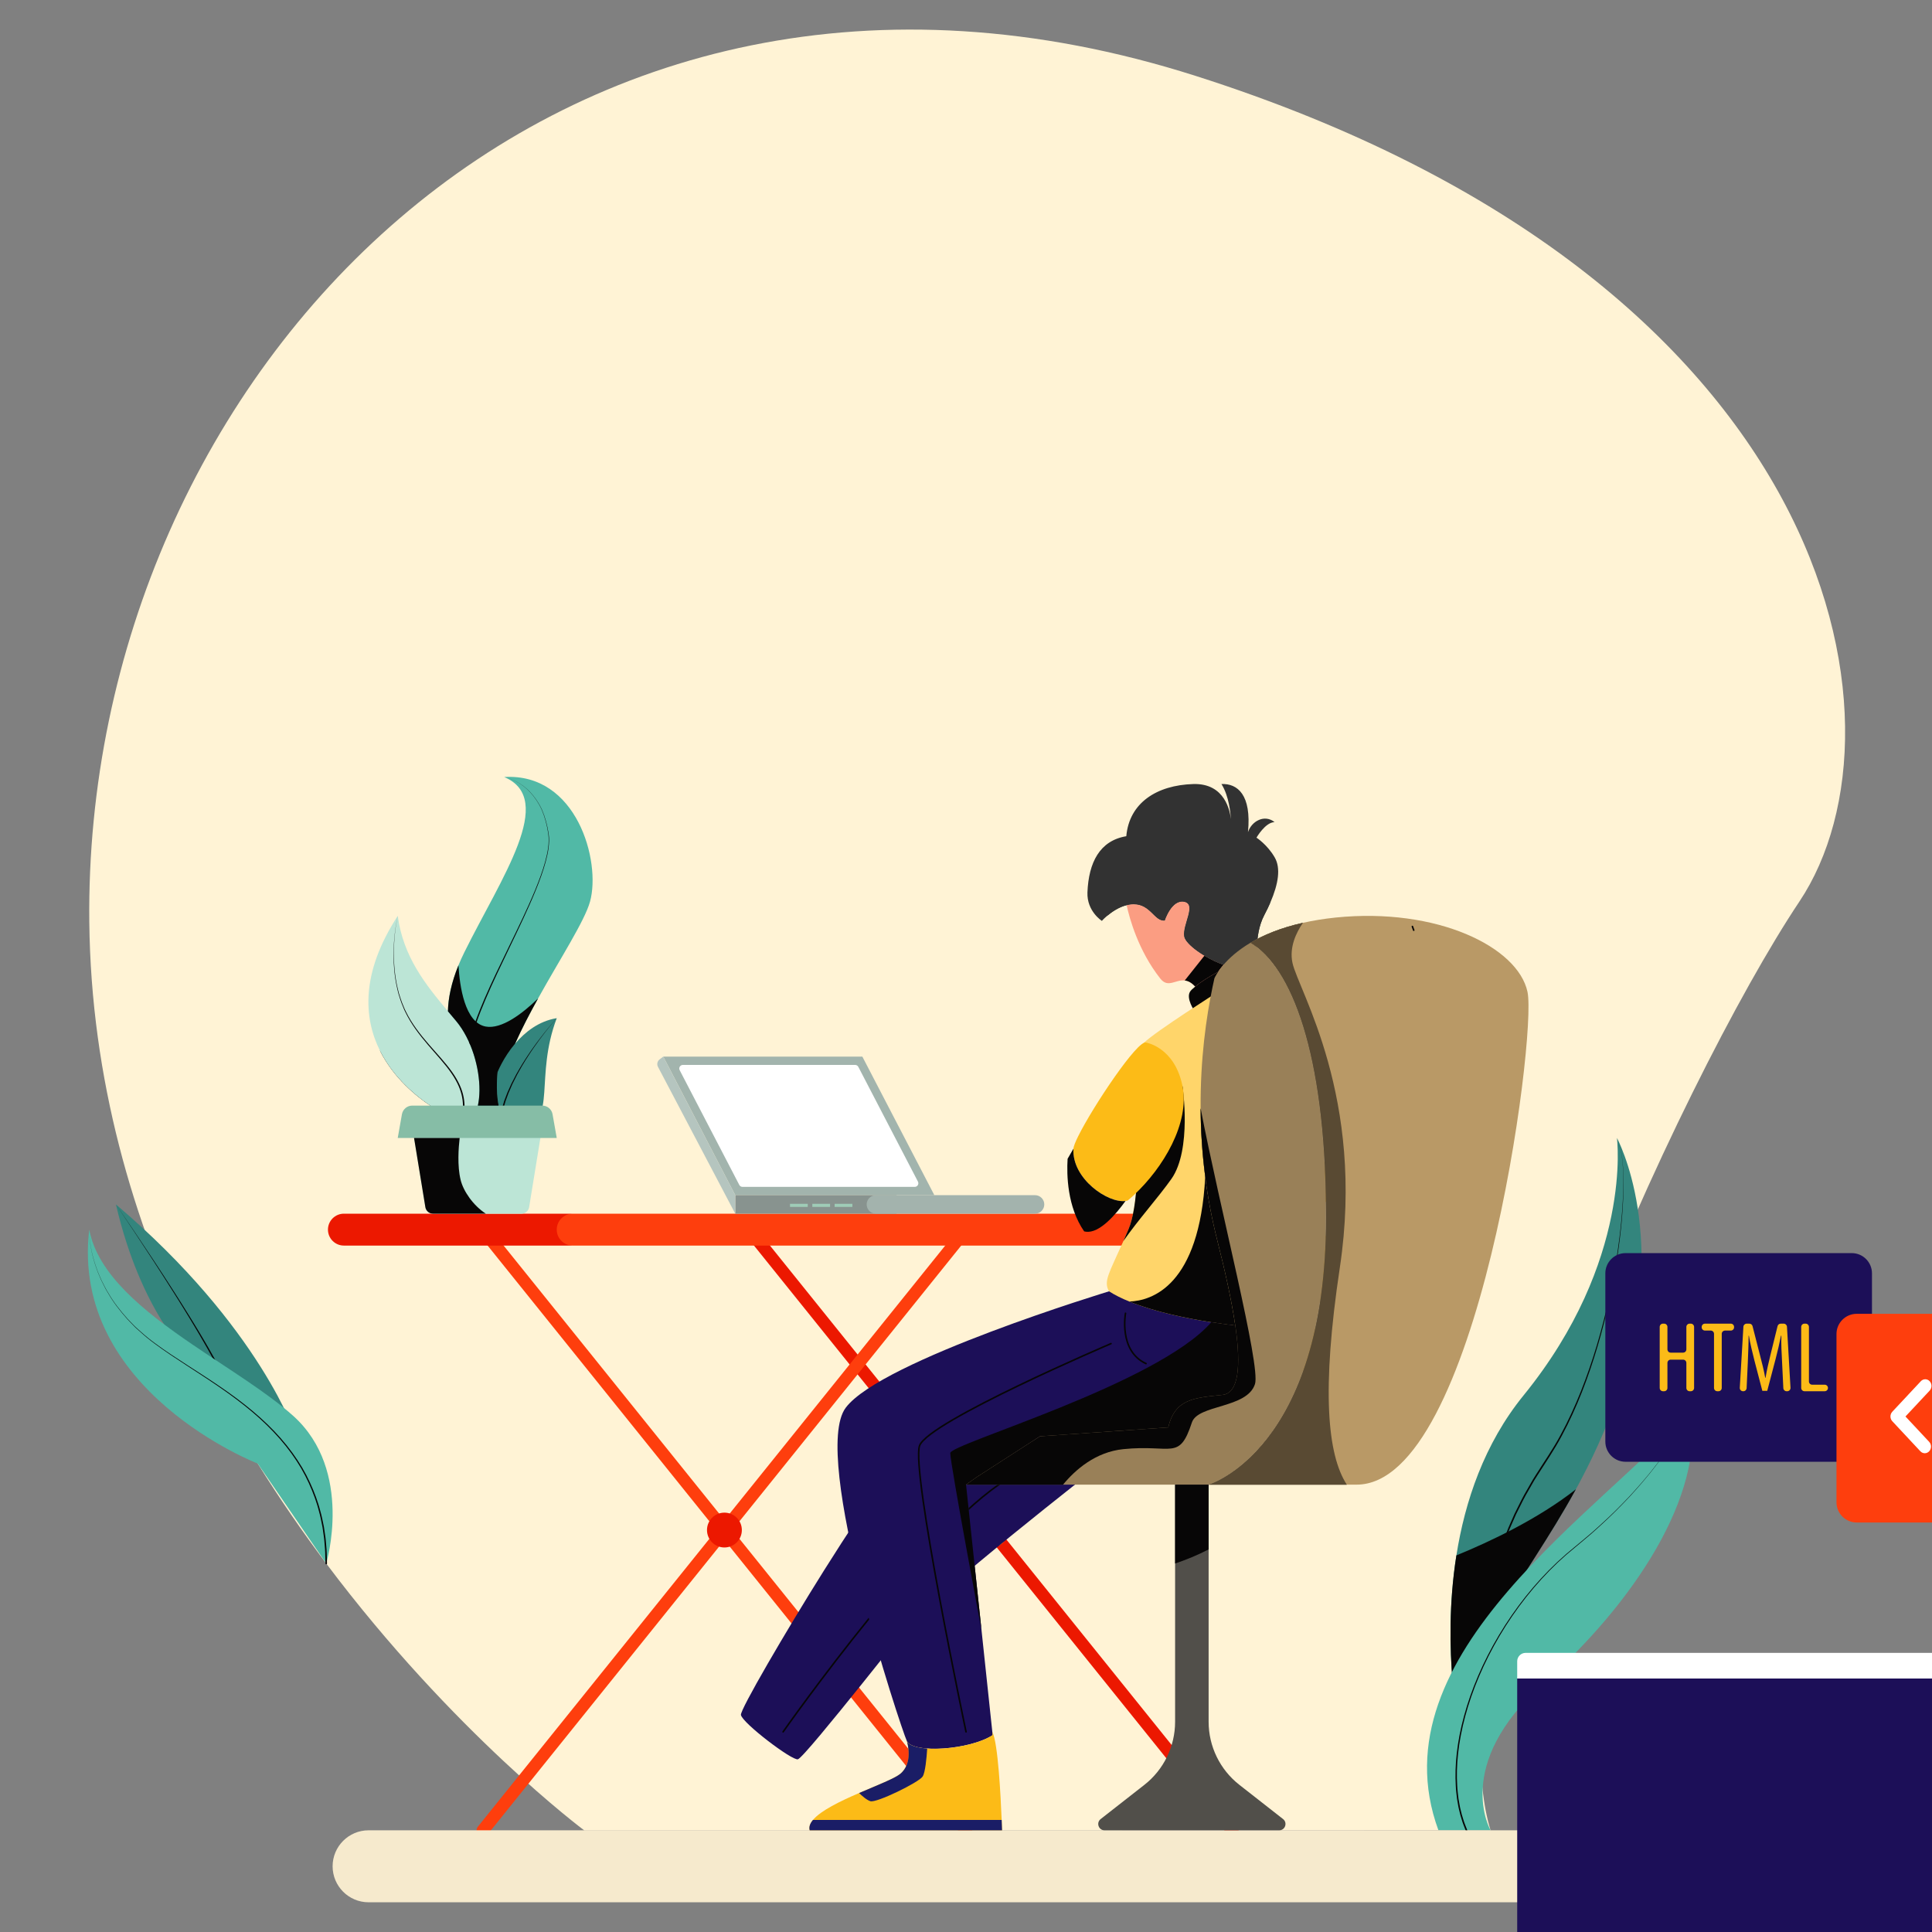 <svg xmlns="http://www.w3.org/2000/svg" xmlns:xlink="http://www.w3.org/1999/xlink" preserveAspectRatio="xMidYMid meet" viewBox="0 0 1000 1000" style="width:100%;height:100%"><rect x="0" y="0" width="1000" height="1000" fill="#808080" stroke="none"/><defs><animateTransform repeatCount="indefinite" dur="4.538s" begin="0s" xlink:href="#_R_G_L_14_G" fill="freeze" attributeName="transform" from="0" to="0" type="rotate" additive="sum" keyTimes="0;0.037;0.074;0.11;0.147;0.184;0.221;0.257;0.294;0.331;0.368;0.404;0.441;0.478;0.515;0.551;0.588;0.625;0.662;0.699;0.735;0.772;0.809;0.846;0.882;1" values="0;2;0;2;0;2;0;2;0;2;0;2;0;2;0;2;0;2;0;2;0;2;0;2;0;0" keySplines="0.167 0.167 0.833 0.833;0.167 0.167 0.833 0.833;0.167 0.167 0.833 0.833;0.167 0.167 0.833 0.833;0.167 0.167 0.833 0.833;0.167 0.167 0.833 0.833;0.167 0.167 0.833 0.833;0.167 0.167 0.833 0.833;0.167 0.167 0.833 0.833;0.167 0.167 0.833 0.833;0.167 0.167 0.833 0.833;0.167 0.167 0.833 0.833;0.167 0.167 0.833 0.833;0.167 0.167 0.833 0.833;0.167 0.167 0.833 0.833;0.167 0.167 0.833 0.833;0.167 0.167 0.833 0.833;0.167 0.167 0.833 0.833;0.167 0.167 0.833 0.833;0.167 0.167 0.833 0.833;0.167 0.167 0.833 0.833;0.167 0.167 0.833 0.833;0.167 0.167 0.833 0.833;0.167 0.167 0.833 0.833;0 0 0 0" calcMode="spline"/><animateTransform repeatCount="indefinite" dur="4.538s" begin="0s" xlink:href="#_R_G_L_14_G" fill="freeze" attributeName="transform" from="-568 -612" to="-568 -612" type="translate" additive="sum" keyTimes="0;1" values="-568 -612;-568 -612" keySplines="0 0 1 1" calcMode="spline"/><animateTransform repeatCount="indefinite" dur="4.538s" begin="0s" xlink:href="#_R_G_L_13_G" fill="freeze" attributeName="transform" from="0" to="0" type="rotate" additive="sum" keyTimes="0;0.037;0.074;0.11;0.147;0.184;0.221;0.257;0.294;0.331;0.368;0.404;0.441;0.478;0.515;0.551;0.588;0.625;0.662;0.699;0.735;0.772;0.809;0.846;0.882;1" values="0;5;0;5;0;5;0;5;0;5;0;5;0;5;0;5;0;5;0;5;0;5;0;5;0;0" keySplines="0.167 0.167 0.833 0.833;0.167 0.167 0.833 0.833;0.167 0.167 0.833 0.833;0.167 0.167 0.833 0.833;0.167 0.167 0.833 0.833;0.167 0.167 0.833 0.833;0.167 0.167 0.833 0.833;0.167 0.167 0.833 0.833;0.167 0.167 0.833 0.833;0.167 0.167 0.833 0.833;0.167 0.167 0.833 0.833;0.167 0.167 0.833 0.833;0.167 0.167 0.833 0.833;0.167 0.167 0.833 0.833;0.167 0.167 0.833 0.833;0.167 0.167 0.833 0.833;0.167 0.167 0.833 0.833;0.167 0.167 0.833 0.833;0.167 0.167 0.833 0.833;0.167 0.167 0.833 0.833;0.167 0.167 0.833 0.833;0.167 0.167 0.833 0.833;0.167 0.167 0.833 0.833;0.167 0.167 0.833 0.833;0 0 0 0" calcMode="spline"/><animateTransform repeatCount="indefinite" dur="4.538s" begin="0s" xlink:href="#_R_G_L_13_G" fill="freeze" attributeName="transform" from="-388 -934" to="-388 -934" type="translate" additive="sum" keyTimes="0;1" values="-388 -934;-388 -934" keySplines="0 0 1 1" calcMode="spline"/><animate repeatCount="indefinite" dur="4.538s" begin="0s" xlink:href="#_R_G_L_12_C_0_P_0" fill="freeze" attributeName="d" attributeType="XML" from="M-1.81 178.27 C-1.81,178.27 -1.81,248.94 -1.81,248.94 C-1.81,248.94 112.01,248.94 112.01,248.94 C112.01,248.94 112.01,178.27 112.01,178.27 C112.01,178.27 -1.81,178.27 -1.81,178.27z " to="M128.19 244.27 C128.19,244.27 128.19,314.94 128.19,314.94 C128.19,314.94 242.01,314.94 242.01,314.94 C242.01,314.94 242.01,244.27 242.01,244.27 C242.01,244.27 128.19,244.27 128.19,244.27z " keyTimes="0;0.221;0.294;1" values="M-1.81 178.27 C-1.81,178.27 -1.81,248.94 -1.81,248.94 C-1.81,248.94 112.01,248.94 112.01,248.94 C112.01,248.94 112.01,178.27 112.01,178.27 C112.01,178.27 -1.81,178.27 -1.81,178.27z ;M-1.81 178.27 C-1.81,178.27 -1.81,248.94 -1.81,248.94 C-1.81,248.94 112.01,248.94 112.01,248.94 C112.01,248.94 112.01,178.27 112.01,178.27 C112.01,178.27 -1.81,178.27 -1.81,178.27z ;M128.19 244.27 C128.19,244.27 128.19,314.94 128.19,314.94 C128.19,314.94 242.01,314.94 242.01,314.94 C242.01,314.94 242.01,244.27 242.01,244.27 C242.01,244.27 128.19,244.27 128.19,244.27z ;M128.19 244.27 C128.19,244.27 128.19,314.94 128.19,314.94 C128.19,314.94 242.01,314.94 242.01,314.94 C242.01,314.94 242.01,244.27 242.01,244.27 C242.01,244.27 128.19,244.27 128.19,244.27z " keySplines="0.167 0 0.667 1;0.167 0 0.667 1;0 0 0 0" calcMode="spline"/><clipPath id="_R_G_L_12_C_0"><path id="_R_G_L_12_C_0_P_0" fill-rule="nonzero"/></clipPath><animate repeatCount="indefinite" dur="4.538s" begin="0s" xlink:href="#_R_G_L_11_C_0_P_0" fill="freeze" attributeName="d" attributeType="XML" from="M494.11 266.89 C494.11,266.89 494.11,337.56 494.11,337.56 C494.11,337.56 701.36,337.56 701.36,337.56 C701.36,337.56 701.36,266.89 701.36,266.89 C701.36,266.89 494.11,266.89 494.11,266.89z " to="M724.11 350.89 C724.11,350.89 724.11,421.56 724.11,421.56 C724.11,421.56 931.36,421.56 931.36,421.56 C931.36,421.56 931.36,350.89 931.36,350.89 C931.36,350.89 724.11,350.89 724.11,350.89z " keyTimes="0;0.294;0.368;1" values="M494.11 266.89 C494.11,266.89 494.11,337.56 494.11,337.56 C494.11,337.56 701.36,337.56 701.36,337.56 C701.36,337.56 701.36,266.89 701.36,266.89 C701.36,266.89 494.11,266.89 494.11,266.89z ;M494.11 266.89 C494.11,266.89 494.11,337.56 494.11,337.56 C494.11,337.56 701.36,337.56 701.36,337.56 C701.36,337.56 701.36,266.89 701.36,266.89 C701.36,266.89 494.11,266.89 494.11,266.89z ;M724.11 350.89 C724.11,350.89 724.11,421.56 724.11,421.56 C724.11,421.56 931.36,421.56 931.36,421.56 C931.36,421.56 931.36,350.89 931.36,350.89 C931.36,350.89 724.11,350.89 724.11,350.89z ;M724.11 350.89 C724.11,350.89 724.11,421.56 724.11,421.56 C724.11,421.56 931.36,421.56 931.36,421.56 C931.36,421.56 931.36,350.89 931.36,350.89 C931.36,350.89 724.11,350.89 724.11,350.89z " keySplines="0.167 0 0.667 1;0.167 0 0.667 1;0 0 0 0" calcMode="spline"/><clipPath id="_R_G_L_11_C_0"><path id="_R_G_L_11_C_0_P_0" fill-rule="nonzero"/></clipPath><animateTransform repeatCount="indefinite" dur="4.538s" begin="0s" xlink:href="#_R_G_L_10_G" fill="freeze" attributeName="transform" from="0 0" to="1 1" type="scale" additive="sum" keyTimes="0;0.441;0.478;1" values="0 0;0 0;1 1;1 1" keySplines="0.167 0.167 0.667 1;0.167 0.167 0.667 1;0 0 0 0" calcMode="spline"/><animateTransform repeatCount="indefinite" dur="4.538s" begin="0s" xlink:href="#_R_G_L_10_G" fill="freeze" attributeName="transform" from="-343.305 -327.697" to="-343.305 -327.697" type="translate" additive="sum" keyTimes="0;1" values="-343.305 -327.697;-343.305 -327.697" keySplines="0 0 1 1" calcMode="spline"/><animateTransform repeatCount="indefinite" dur="4.538s" begin="0s" xlink:href="#_R_G_L_9_G" fill="freeze" attributeName="transform" from="0" to="360" type="rotate" additive="sum" keyTimes="0;0.515;0.882;1" values="0;0;360;360" keySplines="0.167 0.167 0.667 1;0.167 0.167 0.667 1;0 0 0 0" calcMode="spline"/><animateTransform repeatCount="indefinite" dur="4.538s" begin="0s" xlink:href="#_R_G_L_9_G" fill="freeze" attributeName="transform" from="0 0" to="1 1" type="scale" additive="sum" keyTimes="0;0.478;0.515;1" values="0 0;0 0;1 1;1 1" keySplines="0.167 0.167 0.667 1;0.167 0.167 0.667 1;0 0 0 0" calcMode="spline"/><animateTransform repeatCount="indefinite" dur="4.538s" begin="0s" xlink:href="#_R_G_L_9_G" fill="freeze" attributeName="transform" from="-343.305 -327.697" to="-343.305 -327.697" type="translate" additive="sum" keyTimes="0;1" values="-343.305 -327.697;-343.305 -327.697" keySplines="0 0 1 1" calcMode="spline"/><animateTransform repeatCount="indefinite" dur="4.538s" begin="0s" xlink:href="#_R_G_L_8_G" fill="freeze" attributeName="transform" from="0 0" to="1 1" type="scale" additive="sum" keyTimes="0;0.074;0.11;1" values="0 0;1.1 1.1;1 1;1 1" keySplines="0.167 0.167 0.833 0.833;0.167 0.167 0.667 1;0 0 0 0" calcMode="spline"/><animateTransform repeatCount="indefinite" dur="4.538s" begin="0s" xlink:href="#_R_G_L_8_G" fill="freeze" attributeName="transform" from="-392 -526" to="-392 -526" type="translate" additive="sum" keyTimes="0;1" values="-392 -526;-392 -526" keySplines="0 0 1 1" calcMode="spline"/><animate repeatCount="indefinite" dur="4.538s" begin="0s" xlink:href="#_R_G_L_7_C_0_P_0" fill="freeze" attributeName="d" attributeType="XML" from="M405.1 222.54 C405.1,222.54 405.1,340.34 405.1,340.34 C405.1,340.34 651.14,340.34 651.14,340.34 C651.14,340.34 651.14,222.54 651.14,222.54 C651.14,222.54 405.1,222.54 405.1,222.54z " to="M405.55 354.54 C405.55,354.54 405.55,472.34 405.55,472.34 C405.55,472.34 651.59,472.34 651.59,472.34 C651.59,472.34 651.59,354.54 651.59,354.54 C651.59,354.54 405.55,354.54 405.55,354.54z " keyTimes="0;0.11;0.221;1" values="M405.1 222.54 C405.1,222.54 405.1,340.34 405.1,340.34 C405.1,340.34 651.14,340.34 651.14,340.34 C651.14,340.34 651.14,222.54 651.14,222.54 C651.14,222.54 405.1,222.54 405.1,222.54z ;M405.1 222.54 C405.1,222.54 405.1,340.34 405.1,340.34 C405.1,340.34 651.14,340.34 651.14,340.34 C651.14,340.34 651.14,222.54 651.14,222.54 C651.14,222.54 405.1,222.54 405.1,222.54z ;M405.55 354.54 C405.55,354.54 405.55,472.34 405.55,472.34 C405.55,472.34 651.59,472.34 651.59,472.34 C651.59,472.34 651.59,354.54 651.59,354.54 C651.59,354.54 405.55,354.54 405.55,354.54z ;M405.55 354.54 C405.55,354.54 405.55,472.34 405.55,472.34 C405.55,472.34 651.59,472.34 651.59,472.34 C651.59,472.34 651.59,354.54 651.59,354.54 C651.59,354.54 405.55,354.54 405.55,354.54z " keySplines="0.167 0 0.667 1;0.167 0 0.667 1;0 0 0 0" calcMode="spline"/><clipPath id="_R_G_L_7_C_0"><path id="_R_G_L_7_C_0_P_0" fill-rule="nonzero"/></clipPath><animateTransform repeatCount="indefinite" dur="4.538s" begin="0s" xlink:href="#_R_G_L_3_G" fill="freeze" attributeName="transform" from="0" to="360" type="rotate" additive="sum" keyTimes="0;0.441;0.882;1" values="0;0;360;360" keySplines="0.167 0.167 0.667 1;0.167 0.167 0.667 1;0 0 0 0" calcMode="spline"/><animateTransform repeatCount="indefinite" dur="4.538s" begin="0s" xlink:href="#_R_G_L_3_G" fill="freeze" attributeName="transform" from="0 0" to="1 1" type="scale" additive="sum" keyTimes="0;0.368;0.404;0.441;1" values="0 0;0 0;1.1 1.1;1 1;1 1" keySplines="0.167 0.167 0.833 0.833;0.167 0.167 0.833 0.833;0.167 0.167 0.667 1;0 0 0 0" calcMode="spline"/><animateTransform repeatCount="indefinite" dur="4.538s" begin="0s" xlink:href="#_R_G_L_3_G" fill="freeze" attributeName="transform" from="-650.444 -274.732" to="-650.444 -274.732" type="translate" additive="sum" keyTimes="0;1" values="-650.444 -274.732;-650.444 -274.732" keySplines="0 0 1 1" calcMode="spline"/><animateTransform repeatCount="indefinite" dur="4.538s" begin="0s" xlink:href="#_R_G_L_2_G" fill="freeze" attributeName="transform" from="0 0" to="1 1" type="scale" additive="sum" keyTimes="0;0.515;0.588;1" values="0 0;0 0;1 1;1 1" keySplines="0.167 0.167 0.667 1;0.167 0.167 0.667 1;0 0 0 0" calcMode="spline"/><animateTransform repeatCount="indefinite" dur="4.538s" begin="0s" xlink:href="#_R_G_L_2_G" fill="freeze" attributeName="transform" from="-500 -500" to="-500 -500" type="translate" additive="sum" keyTimes="0;1" values="-500 -500;-500 -500" keySplines="0 0 1 1" calcMode="spline"/><animateTransform repeatCount="indefinite" dur="4.538s" begin="0s" xlink:href="#_R_G_L_1_G" fill="freeze" attributeName="transform" from="0 0" to="1 1" type="scale" additive="sum" keyTimes="0;0.662;0.735;1" values="0 0;0 0;1 1;1 1" keySplines="0.167 0.167 0.667 1;0.167 0.167 0.667 1;0 0 0 0" calcMode="spline"/><animateTransform repeatCount="indefinite" dur="4.538s" begin="0s" xlink:href="#_R_G_L_1_G" fill="freeze" attributeName="transform" from="-536 -450" to="-536 -450" type="translate" additive="sum" keyTimes="0;1" values="-536 -450;-536 -450" keySplines="0 0 1 1" calcMode="spline"/><animateTransform repeatCount="indefinite" dur="4.538s" begin="0s" xlink:href="#_R_G_L_0_G" fill="freeze" attributeName="transform" from="0 0" to="1 1" type="scale" additive="sum" keyTimes="0;0.588;0.662;1" values="0 0;0 0;1 1;1 1" keySplines="0.167 0.167 0.667 1;0.167 0.167 0.667 1;0 0 0 0" calcMode="spline"/><animateTransform repeatCount="indefinite" dur="4.538s" begin="0s" xlink:href="#_R_G_L_0_G" fill="freeze" attributeName="transform" from="-500 -466" to="-500 -466" type="translate" additive="sum" keyTimes="0;1" values="-500 -466;-500 -466" keySplines="0 0 1 1" calcMode="spline"/><animate attributeType="XML" attributeName="opacity" dur="5s" from="0" to="1" xlink:href="#time_group"/></defs><g id="_R_G"><g id="_R_G_L_15_G"><path id="_R_G_L_15_G_D_0_P_0" fill="#fff3d5" fill-opacity="1" fill-rule="nonzero" d=" M931.36 466.65 C870.09,558.38 739.35,842.07 771.51,947.36 C771.51,947.36 302.48,947.46 302.48,947.46 C302.48,947.46 234.7,897 168.86,809.27 C156.89,793.33 144.99,776.14 133.58,757.82 C121.47,738.4 109.91,717.69 99.41,695.78 C68.88,632.24 47.1,558.6 46.22,477.2 C43.14,195.44 287.01,-66.42 618.75,39.25 C950.5,144.92 992.61,374.92 931.36,466.65z "/><path id="_R_G_L_15_G_D_1_P_0" fill="#ec1800" fill-opacity="1" fill-rule="nonzero" d=" M637.89 950.68 C636.95,950.68 636.02,950.27 635.38,949.48 C635.38,949.48 385.25,638.47 385.25,638.47 C384.13,637.09 384.35,635.06 385.74,633.94 C387.13,632.83 389.15,633.05 390.27,634.43 C390.27,634.43 640.4,945.43 640.4,945.43 C641.52,946.82 641.3,948.85 639.91,949.97 C639.32,950.44 638.6,950.68 637.89,950.68z "/><path id="_R_G_L_15_G_D_2_P_0" fill="#fe3e0d" fill-opacity="1" fill-rule="nonzero" d=" M249.89 950.68 C249.18,950.68 248.47,950.44 247.87,949.97 C246.49,948.85 246.27,946.82 247.38,945.43 C247.38,945.43 497.51,634.43 497.51,634.43 C498.63,633.05 500.66,632.83 502.04,633.94 C503.43,635.06 503.65,637.09 502.53,638.47 C502.53,638.47 252.4,949.48 252.4,949.48 C251.77,950.27 250.83,950.68 249.89,950.68z "/><path id="_R_G_L_15_G_D_3_P_0" fill="#fe3e0d" fill-opacity="1" fill-rule="nonzero" d=" M500.03 950.68 C499.08,950.68 498.15,950.27 497.51,949.48 C497.51,949.48 247.38,638.47 247.38,638.47 C246.27,637.09 246.49,635.06 247.87,633.94 C249.26,632.83 251.29,633.05 252.4,634.43 C252.4,634.43 502.53,945.43 502.53,945.43 C503.65,946.82 503.43,948.85 502.04,949.97 C501.45,950.44 500.73,950.68 500.03,950.68z "/><path id="_R_G_L_15_G_D_4_P_0" fill="#ec1800" fill-opacity="1" fill-rule="nonzero" d=" M294.21 644.71 C294.21,644.71 178,644.71 178,644.71 C173.45,644.71 169.75,641.01 169.75,636.45 C169.75,631.89 173.45,628.2 178,628.2 C178,628.2 294.21,628.2 294.21,628.2 C298.77,628.2 302.47,631.89 302.47,636.45 C302.47,641.01 298.77,644.71 294.21,644.71z "/><path id="_R_G_L_15_G_D_5_P_0" fill="#fe3e0d" fill-opacity="1" fill-rule="nonzero" d=" M628.57 644.71 C628.57,644.71 296.43,644.71 296.43,644.71 C291.87,644.71 288.17,641.01 288.17,636.45 C288.17,631.89 291.87,628.2 296.43,628.2 C296.43,628.2 628.57,628.2 628.57,628.2 C628.57,628.2 628.57,644.71 628.57,644.71z "/><path id="_R_G_L_15_G_D_6_P_0" fill="#ec1800" fill-opacity="1" fill-rule="nonzero" d=" M383.98 791.95 C383.98,796.94 379.94,800.97 374.96,800.97 C369.98,800.97 365.94,796.94 365.94,791.95 C365.94,786.97 369.98,782.94 374.96,782.94 C379.94,782.94 383.98,786.97 383.98,791.95z "/><path id="_R_G_L_15_G_D_7_P_0" fill="#ffc828" fill-opacity="1" fill-rule="nonzero" d=" M521.84 791.95 C521.84,796.94 517.8,800.97 512.82,800.97 C507.84,800.97 503.8,796.94 503.8,791.95 C503.8,786.97 507.84,782.94 512.82,782.94 C517.8,782.94 521.84,786.97 521.84,791.95z "/><path id="_R_G_L_15_G_D_8_P_0" fill="#a2b4ad" fill-opacity="1" fill-rule="nonzero" d=" M343.31 546.9 C343.31,546.9 446.35,546.9 446.35,546.9 C446.35,546.9 483.62,618.62 483.62,618.62 C483.62,618.62 380.57,618.62 380.57,618.62 C380.57,618.62 343.31,546.9 343.31,546.9z "/><path id="_R_G_L_15_G_D_9_P_0" fill="#ffffff" fill-opacity="1" fill-rule="nonzero" d=" M382.66 613.32 C382.66,613.32 351.8,553.93 351.8,553.93 C351.15,552.69 352.06,551.2 353.46,551.2 C353.46,551.2 442.61,551.2 442.61,551.2 C443.31,551.2 443.95,551.59 444.27,552.21 C444.27,552.21 475.12,611.59 475.12,611.59 C475.77,612.84 474.87,614.33 473.46,614.33 C473.46,614.33 384.32,614.33 384.32,614.33 C383.62,614.33 382.98,613.94 382.66,613.32z "/><path id="_R_G_L_15_G_D_10_P_0" fill="#88938f" fill-opacity="1" fill-rule="nonzero" d=" M464.03 618.62 C464.03,618.62 380.57,618.62 380.57,618.62 C380.57,618.62 380.57,628.2 380.57,628.2 C380.57,628.2 464.03,628.2 464.03,628.2 C464.03,628.2 464.03,618.62 464.03,618.62z "/><path id="_R_G_L_15_G_D_11_P_0" fill="#a3b3ad" fill-opacity="1" fill-rule="nonzero" d=" M535.73 618.62 C535.73,618.62 453.38,618.62 453.38,618.62 C450.73,618.62 448.59,620.77 448.59,623.41 C448.59,626.05 450.73,628.2 453.38,628.2 C453.38,628.2 535.73,628.2 535.73,628.2 C538.38,628.2 540.52,626.05 540.52,623.41 C540.52,620.77 538.38,618.62 535.73,618.62z "/><path id="_R_G_L_15_G_D_12_P_0" fill="#b5c5bf" fill-opacity="1" fill-rule="nonzero" d=" M380.57 618.62 C380.57,618.62 343.3,546.9 343.3,546.9 C343.3,546.9 341.44,548.31 341.44,548.31 C340.23,549.21 339.86,550.86 340.56,552.19 C340.56,552.19 380.57,628.2 380.57,628.2 C380.57,628.2 380.57,618.62 380.57,618.62z "/><path id="_R_G_L_15_G_D_13_P_0" fill="#9fccb7" fill-opacity="1" fill-rule="nonzero" d=" M418.09 624.69 C418.09,624.69 408.9,624.69 408.9,624.69 C408.9,624.69 408.9,623.09 408.9,623.09 C408.9,623.09 418.09,623.09 418.09,623.09 C418.09,623.09 418.09,624.69 418.09,624.69z "/><path id="_R_G_L_15_G_D_14_P_0" fill="#9fccb7" fill-opacity="1" fill-rule="nonzero" d=" M429.64 624.69 C429.64,624.69 420.45,624.69 420.45,624.69 C420.45,624.69 420.45,623.09 420.45,623.09 C420.45,623.09 429.64,623.09 429.64,623.09 C429.64,623.09 429.64,624.69 429.64,624.69z "/><path id="_R_G_L_15_G_D_15_P_0" fill="#9fccb7" fill-opacity="1" fill-rule="nonzero" d=" M441.19 624.69 C441.19,624.69 432,624.69 432,624.69 C432,624.69 432,623.09 432,623.09 C432,623.09 441.19,623.09 441.19,623.09 C441.19,623.09 441.19,624.69 441.19,624.69z "/><path id="_R_G_L_15_G_D_16_P_0" fill="#070606" fill-opacity="1" fill-rule="nonzero" d=" M248.17 564.48 C248.13,567.28 247.87,569.92 247.35,572.26 C247.35,572.26 222.71,572.26 222.71,572.26 C215.47,567.45 203.66,557.93 196.57,543.64 C203.16,550.82 214.42,559.56 225.89,562.23 C235.9,564.55 243.36,563.56 248.17,564.48z "/><path id="_R_G_L_15_G_D_17_P_0" fill="#51b9a6" fill-opacity="1" fill-rule="nonzero" d=" M305.4 466.65 C302.65,476.64 290.04,496.02 278.52,516.77 C265.93,539.41 254.68,563.67 259.08,579.07 C260.18,582.93 260.67,585.77 260.67,587.81 C260.71,594.51 255.62,592.43 250.49,588.63 C245.25,584.74 239.94,579.07 239.94,579.07 C239.94,579.07 240.33,549.21 240.33,549.21 C240.33,549.21 223.4,533.66 237.3,499.63 C238.18,497.48 239.19,495.25 240.33,492.93 C259.47,454.26 288.17,413.68 260.99,402.19 C298.52,399.89 311.15,445.75 305.4,466.65z "/><path id="_R_G_L_15_G_D_18_P_0" fill="#070606" fill-opacity="1" fill-rule="nonzero" d=" M260.99 402.19 C260.99,402.19 261.66,402.3 262.86,402.66 C264.06,403.03 265.8,403.7 267.85,404.85 C269.91,405.98 272.25,407.67 274.5,410.07 C276.74,412.45 278.88,415.51 280.56,419.19 C282.16,422.9 283.33,427.14 284,431.71 C284.36,434 284.23,436.42 283.94,438.82 C283.63,441.23 283.09,443.66 282.43,446.09 C281.11,450.96 279.31,455.86 277.31,460.76 C275.32,465.66 273.12,470.57 270.86,475.44 C266.33,485.19 261.57,494.81 257.31,503.93 C253.04,513.05 249.27,521.66 246.63,529.26 C245.31,533.05 244.25,536.58 243.56,539.76 C242.84,542.94 242.48,545.76 242.43,548.07 C242.36,550.39 242.6,552.2 242.87,553.4 C242.99,554 243.14,554.45 243.24,554.75 C243.33,555.05 243.38,555.2 243.38,555.2 C243.38,555.2 243.39,555.24 243.39,555.24 C243.46,555.45 243.34,555.68 243.13,555.75 C242.91,555.82 242.68,555.7 242.61,555.48 C242.61,555.48 242.61,555.48 242.61,555.48 C242.61,555.48 242.56,555.32 242.46,555 C242.36,554.68 242.21,554.21 242.08,553.57 C241.8,552.32 241.56,550.43 241.64,548.05 C241.71,545.67 242.09,542.81 242.83,539.6 C243.55,536.39 244.63,532.84 245.98,529.03 C248.67,521.41 252.49,512.8 256.8,503.7 C261.11,494.59 265.92,484.98 270.49,475.27 C272.77,470.41 274.99,465.52 277.01,460.63 C279.02,455.75 280.84,450.87 282.18,446.02 C283.49,441.2 284.43,436.32 283.81,431.74 C283.17,427.17 282.02,422.95 280.44,419.24 C278.79,415.57 276.67,412.5 274.44,410.12 C272.22,407.72 269.88,406.02 267.83,404.88 C265.79,403.72 264.06,403.05 262.86,402.67 C261.66,402.3 260.99,402.19 260.99,402.19z "/><path id="_R_G_L_15_G_D_19_P_0" fill="#33857d" fill-opacity="1" fill-rule="nonzero" d=" M288.17 527 C276.7,557.24 288.17,580.18 270.94,583.45 C263.06,584.95 259.58,579.11 258.14,572.32 C256.42,564.29 257.56,554.94 257.56,554.94 C257.56,554.94 260.48,547.47 266.62,540.21 C271.63,534.3 278.74,528.54 288.17,527z "/><path id="_R_G_L_15_G_D_20_P_0" fill="#bce5d6" fill-opacity="1" fill-rule="nonzero" d=" M248.17 564.48 C248.1,571.53 246.51,577.5 243.25,580.64 C242.93,580.96 242.6,581.24 242.3,581.47 C234.16,588.07 228.96,576 228.96,576 C228.96,576 207.31,565.32 196.57,543.64 C188.34,527 186.52,503.84 205.87,474.06 C208.71,495.27 220.33,509.7 231.84,523.41 C231.84,523.41 231.84,523.43 231.84,523.43 C233.28,525.15 234.7,526.82 236.12,528.52 C244.09,538.08 248.28,552.77 248.17,564.48z "/><path id="_R_G_L_15_G_D_21_P_0" fill="#070606" fill-opacity="1" fill-rule="nonzero" d=" M205.86 474.07 C205.86,474.07 205.45,475.77 204.99,478.79 C204.76,480.3 204.51,482.14 204.31,484.25 C204.11,486.37 203.94,488.77 203.89,491.38 C203.86,492.69 203.83,494.05 203.89,495.46 C203.9,496.17 203.92,496.89 203.94,497.61 C203.99,498.34 204.04,499.08 204.09,499.82 C204.27,502.82 204.71,505.95 205.31,509.16 C205.61,510.77 206.06,512.37 206.44,514.01 C206.97,515.6 207.42,517.24 208.04,518.84 C208.37,519.63 208.69,520.43 209.02,521.23 C209.02,521.23 209.52,522.42 209.52,522.42 C209.52,522.42 210.09,523.59 210.09,523.59 C210.84,525.16 211.7,526.66 212.6,528.16 C216.24,534.1 220.86,539.36 225.21,544.24 C227.39,546.69 229.49,549.06 231.38,551.41 C233.27,553.75 234.94,556.08 236.26,558.36 C237.59,560.64 238.58,562.88 239.22,564.94 C239.87,566.99 240.2,568.86 240.32,570.41 C240.41,571.18 240.43,571.87 240.43,572.47 C240.46,573.07 240.44,573.59 240.41,574 C240.37,574.83 240.34,575.27 240.34,575.27 C240.33,575.5 240.14,575.67 239.91,575.66 C239.69,575.65 239.52,575.45 239.53,575.23 C239.53,575.23 239.53,575.23 239.53,575.23 C239.53,575.23 239.53,575.2 239.53,575.2 C239.53,575.2 239.55,574.77 239.6,573.96 C239.64,573.56 239.65,573.06 239.63,572.48 C239.64,571.9 239.62,571.22 239.54,570.48 C239.43,568.98 239.13,567.16 238.51,565.16 C237.9,563.15 236.96,560.96 235.66,558.71 C234.38,556.45 232.75,554.14 230.89,551.8 C229.03,549.46 226.95,547.08 224.79,544.61 C220.48,539.7 215.87,534.38 212.25,528.37 C211.36,526.86 210.5,525.32 209.75,523.75 C209.75,523.75 209.19,522.57 209.19,522.57 C209.01,522.17 208.86,521.77 208.7,521.36 C208.37,520.56 208.05,519.76 207.73,518.96 C207.12,517.35 206.68,515.69 206.16,514.08 C205.79,512.44 205.35,510.82 205.06,509.21 C204.47,505.99 204.06,502.84 203.9,499.84 C203.85,499.09 203.81,498.35 203.76,497.62 C203.75,496.89 203.74,496.17 203.73,495.47 C203.69,494.05 203.72,492.69 203.76,491.38 C203.83,488.76 204.02,486.36 204.23,484.25 C204.45,482.13 204.71,480.29 204.95,478.78 C205.44,475.76 205.86,474.07 205.86,474.07z "/><path id="_R_G_L_15_G_D_22_P_0" fill="#070606" fill-opacity="1" fill-rule="nonzero" d=" M288.18 527 C288.18,527 287.54,527.69 286.48,528.96 C285.4,530.21 283.92,532.04 282.17,534.26 C281.31,535.39 280.36,536.59 279.41,537.9 C278.46,539.21 277.44,540.58 276.44,542.04 C275.42,543.49 274.41,545.01 273.41,546.57 C272.37,548.1 271.43,549.74 270.44,551.34 C269.47,552.95 268.59,554.62 267.67,556.23 C266.83,557.88 266.01,559.51 265.23,561.09 C264.53,562.71 263.82,564.26 263.21,565.75 C262.65,567.27 262.13,568.7 261.64,570.02 C261.26,571.37 260.9,572.61 260.59,573.71 C260.24,574.8 260.14,575.8 259.96,576.59 C259.66,578.2 259.48,579.12 259.48,579.12 C259.48,579.12 259.48,579.16 259.48,579.16 C259.43,579.38 259.22,579.53 259,579.49 C258.78,579.45 258.63,579.23 258.67,579.01 C258.67,579.01 258.67,579.01 258.67,579 C258.67,579 258.86,578.07 259.19,576.44 C259.39,575.63 259.5,574.62 259.87,573.52 C260.21,572.41 260.58,571.16 260.99,569.8 C261.5,568.47 262.05,567.04 262.63,565.51 C263.26,564.02 264,562.47 264.73,560.85 C265.53,559.27 266.38,557.64 267.25,556 C268.19,554.39 269.09,552.73 270.09,551.13 C271.1,549.54 272.07,547.91 273.13,546.38 C274.16,544.83 275.19,543.32 276.23,541.89 C277.25,540.44 278.28,539.08 279.26,537.79 C280.23,536.49 281.2,535.3 282.07,534.18 C283.85,531.98 285.36,530.17 286.45,528.93 C287.53,527.69 288.18,527 288.18,527z "/><path id="_R_G_L_15_G_D_23_P_0" fill="#bce5d6" fill-opacity="1" fill-rule="nonzero" d=" M281.21 579.82 C281.21,579.82 273.86,624.93 273.86,624.93 C273.5,626.82 271.84,628.2 269.91,628.2 C269.91,628.2 224.13,628.2 224.13,628.2 C222.2,628.2 220.54,626.82 220.18,624.93 C220.18,624.93 214.21,588.3 214.21,588.3 C214.21,588.3 212.83,579.82 212.83,579.82 C212.38,577.35 214.27,575.07 216.78,575.07 C216.78,575.07 277.26,575.07 277.26,575.07 C279.77,575.07 281.66,577.35 281.21,579.82z "/><path id="_R_G_L_15_G_D_24_P_0" fill="#86bda6" fill-opacity="1" fill-rule="nonzero" d=" M288.17 589.01 C288.17,589.01 205.87,589.01 205.87,589.01 C205.87,589.01 208.04,576.73 208.04,576.73 C208.51,574.15 210.75,572.26 213.37,572.26 C213.37,572.26 280.69,572.26 280.69,572.26 C283.29,572.26 285.55,574.15 286,576.73 C286,576.73 288.17,589.01 288.17,589.01z "/><path id="_R_G_L_15_G_D_25_P_0" fill="#070606" fill-opacity="1" fill-rule="nonzero" d=" M257.56 554.94 C257.56,554.94 256.42,564.25 258.12,572.26 C258.12,572.26 247.35,572.26 247.35,572.26 C247.87,569.92 248.13,567.28 248.17,564.48 C248.28,552.77 244.09,538.08 236.12,528.52 C234.7,526.82 233.28,525.15 231.84,523.43 C231.84,523.43 231.84,523.41 231.84,523.41 C232.01,516.81 233.52,508.91 237.3,499.63 C237.92,510.48 240.58,529.34 251.41,531.34 C259.64,532.84 270.36,524.68 278.52,516.77 C274.21,524.53 270.06,532.47 266.62,540.21 C260.48,547.47 257.56,554.94 257.56,554.94z "/><path id="_R_G_L_15_G_D_26_P_0" fill="#070606" fill-opacity="1" fill-rule="nonzero" d=" M251.46 628.2 C251.46,628.2 224.13,628.2 224.13,628.2 C222.2,628.2 220.54,626.82 220.18,624.93 C220.18,624.93 214.31,589.02 214.31,589.02 C214.31,589.02 237.92,589.02 237.92,589.02 C237.34,594.04 236.63,603.43 238.42,610.71 C239.81,616.49 244.88,623.92 251.46,628.2z "/><path id="_R_G_L_15_G_D_27_P_0" fill="#33857d" fill-opacity="1" fill-rule="nonzero" d=" M837.35 722.25 C831.06,740.51 823.54,756.44 815.68,770.84 C788.5,820.48 756.95,852.06 755.77,898.35 C755.77,898.35 745.97,854.75 753.83,805.06 C758.24,777.15 768.2,747.34 788.59,722.25 C845.32,652.47 836.92,589.01 836.92,589.01 C836.92,589.01 865.37,641.06 837.35,722.25z "/><path id="_R_G_L_15_G_D_28_P_0" fill="#070606" fill-opacity="1" fill-rule="nonzero" d=" M771.16 843.92 C771.16,843.92 771.11,843.67 771.05,843.15 C770.98,842.64 770.9,841.88 770.82,840.89 C770.73,839.9 770.71,838.68 770.66,837.24 C770.68,835.81 770.62,834.15 770.76,832.31 C770.87,828.62 771.44,824.16 772.27,819.09 C772.52,817.84 772.79,816.54 773.06,815.2 C773.2,814.53 773.34,813.85 773.48,813.17 C773.66,812.49 773.84,811.8 774.02,811.1 C774.38,809.71 774.75,808.28 775.13,806.81 C775.56,805.36 776.04,803.9 776.52,802.39 C777.4,799.35 778.64,796.3 779.82,793.11 C780.39,791.5 781.13,789.93 781.82,788.32 C782.53,786.71 783.25,785.07 783.98,783.42 C784.79,781.8 785.61,780.16 786.44,778.5 C787.3,776.86 788.07,775.14 789.03,773.5 C789.97,771.85 790.93,770.18 791.89,768.5 C792.85,766.82 793.8,765.1 794.9,763.47 C799.11,756.79 803.79,750.13 807.69,742.86 C811.64,735.61 815.14,727.97 818.25,720.18 C824.46,704.59 829.16,688.41 832.58,673.04 C836,657.68 838.19,643.11 839.32,630.57 C840.42,618.02 840.49,607.48 839.67,600.17 C839.24,596.52 838.71,593.67 838.05,591.81 C837.8,590.86 837.44,590.18 837.24,589.72 C837.03,589.25 836.92,589.01 836.92,589.01 C836.92,589.01 837.03,589.25 837.24,589.72 C837.44,590.18 837.81,590.85 838.06,591.8 C838.73,593.66 839.28,596.52 839.72,600.16 C840.58,607.47 840.55,618.02 839.52,630.58 C838.44,643.14 836.32,657.73 832.97,673.13 C829.62,688.53 824.99,704.75 818.84,720.41 C815.76,728.24 812.28,735.92 808.35,743.21 C804.46,750.55 799.79,757.27 795.6,763.9 C794.49,765.53 793.56,767.24 792.6,768.91 C791.64,770.59 790.69,772.25 789.75,773.89 C788.79,775.52 788.03,777.23 787.17,778.87 C786.34,780.52 785.52,782.15 784.72,783.76 C783.99,785.41 783.28,787.04 782.58,788.64 C781.88,790.25 781.14,791.81 780.58,793.41 C779.41,796.58 778.17,799.62 777.29,802.64 C776.83,804.14 776.34,805.6 775.92,807.04 C775.54,808.49 775.17,809.92 774.81,811.3 C774.63,811.99 774.45,812.68 774.28,813.35 C774.14,814.03 774,814.71 773.86,815.37 C773.59,816.7 773.33,817.99 773.07,819.24 C772.25,824.27 771.69,828.69 771.57,832.35 C771.44,834.17 771.5,835.81 771.47,837.23 C771.53,838.64 771.55,839.85 771.64,840.82 C771.71,841.8 771.79,842.54 771.86,843.03 C771.92,843.52 771.97,843.79 771.97,843.79 C772.01,844.01 771.87,844.22 771.65,844.27 C771.43,844.32 771.21,844.17 771.17,843.95 C771.17,843.95 771.16,843.92 771.16,843.92z "/><path id="_R_G_L_15_G_D_29_P_0" fill="#070606" fill-opacity="1" fill-rule="nonzero" d=" M815.68 770.84 C788.51,820.48 756.95,852.06 755.77,898.35 C755.77,898.35 745.97,854.75 753.83,805.06 C771.45,797.86 796.22,786.13 815.68,770.84z "/><path id="_R_G_L_15_G_D_30_P_0" fill="#51b9a6" fill-opacity="1" fill-rule="nonzero" d=" M771.52 947.36 C771.52,947.36 751.68,913.43 798.64,871.57 C845.6,829.7 882.36,774.33 875.21,729.53 C830.29,781.72 710.84,855.72 744.53,947.36 C744.53,947.36 771.52,947.36 771.52,947.36z "/><path id="_R_G_L_15_G_D_31_P_0" fill="#070606" fill-opacity="1" fill-rule="nonzero" d=" M875.21 729.53 C875.21,729.53 874.83,730.47 873.98,732.18 C873.15,733.9 871.85,736.38 870.06,739.45 C869.16,740.99 868.16,742.69 867,744.49 C865.87,746.31 864.56,748.23 863.17,750.28 C861.78,752.33 860.19,754.44 858.56,756.7 C857.71,757.8 856.84,758.92 855.94,760.08 C855.05,761.23 854.14,762.42 853.15,763.58 C851.2,765.92 849.19,768.39 846.97,770.82 C845.87,772.04 844.77,773.3 843.62,774.55 C842.44,775.78 841.25,777.02 840.04,778.29 C835.21,783.35 829.82,788.39 824.12,793.46 C821.25,795.97 818.24,798.41 815.24,800.95 C813.73,802.21 812.22,803.47 810.7,804.75 C809.24,806.08 807.74,807.4 806.28,808.76 C800.47,814.26 794.99,820.28 789.95,826.66 C779.87,839.41 771.59,853.55 765.62,867.56 C759.64,881.56 756.02,895.45 754.71,907.55 C754.04,913.59 753.95,919.18 754.24,924.11 C754.34,926.58 754.67,928.86 754.91,930.99 C755.1,932.04 755.27,933.04 755.44,934.01 C755.53,934.49 755.61,934.96 755.7,935.42 C755.81,935.87 755.92,936.31 756.02,936.74 C756.23,937.6 756.43,938.41 756.62,939.18 C756.82,939.94 757.06,940.64 757.26,941.29 C757.67,942.6 758.01,943.72 758.39,944.59 C759.08,946.35 759.45,947.29 759.45,947.29 C759.45,947.29 759.46,947.32 759.46,947.32 C759.55,947.53 759.44,947.77 759.23,947.85 C759.02,947.93 758.79,947.83 758.7,947.62 C758.7,947.62 758.7,947.62 758.7,947.62 C758.7,947.62 758.33,946.66 757.63,944.88 C757.25,943.99 756.91,942.86 756.5,941.53 C756.3,940.86 756.05,940.16 755.85,939.38 C755.67,938.61 755.47,937.79 755.26,936.92 C755.16,936.48 755.05,936.03 754.94,935.57 C754.84,935.11 754.77,934.64 754.68,934.15 C754.51,933.18 754.34,932.16 754.15,931.1 C753.92,928.95 753.59,926.64 753.5,924.15 C753.22,919.18 753.33,913.55 754.02,907.47 C755.38,895.3 759.06,881.37 765.11,867.34 C771.14,853.3 779.49,839.15 789.63,826.41 C794.7,820.03 800.21,814.01 806.06,808.52 C807.52,807.15 809.03,805.84 810.5,804.51 C812.03,803.24 813.54,801.97 815.05,800.71 C818.06,798.19 821.07,795.76 823.95,793.26 C829.66,788.22 835.06,783.2 839.91,778.15 C841.12,776.9 842.31,775.65 843.49,774.43 C844.64,773.19 845.75,771.93 846.85,770.71 C849.08,768.29 851.09,765.84 853.05,763.5 C854.04,762.34 854.96,761.16 855.85,760.01 C856.75,758.86 857.63,757.73 858.48,756.64 C860.11,754.39 861.71,752.29 863.11,750.24 C864.5,748.19 865.82,746.28 866.95,744.46 C868.12,742.66 869.12,740.96 870.03,739.44 C871.83,736.36 873.14,733.89 873.97,732.18 C874.82,730.47 875.21,729.53 875.21,729.53z "/><path id="_R_G_L_15_G_D_32_P_0" fill="#33857d" fill-opacity="1" fill-rule="nonzero" d=" M97.52 701.57 C97.52,701.57 73.02,679.24 60,623.41 C135.04,687.03 153.41,743.69 153.41,743.69 C153.41,743.69 97.52,701.57 97.52,701.57z "/><path id="_R_G_L_15_G_D_33_P_0" fill="#070606" fill-opacity="1" fill-rule="nonzero" d=" M60 623.41 C60,623.41 75.57,645.88 90.3,668.91 C92.13,671.8 93.99,674.67 95.75,677.53 C97.53,680.39 99.3,683.18 100.95,685.93 C102.61,688.67 104.23,691.31 105.7,693.86 C107.19,696.39 108.59,698.79 109.82,701.04 C111.08,703.27 112.23,705.32 113.17,707.19 C114.12,709.05 115.02,710.63 115.63,712 C116.9,714.72 117.62,716.28 117.62,716.28 C117.72,716.48 117.63,716.72 117.42,716.82 C117.22,716.91 116.97,716.83 116.88,716.62 C116.88,716.62 116.88,716.62 116.88,716.62 C116.88,716.62 116.87,716.6 116.87,716.6 C116.87,716.6 116.16,715.05 114.92,712.34 C114.33,710.97 113.44,709.39 112.51,707.53 C111.59,705.67 110.46,703.61 109.22,701.37 C108.01,699.12 106.62,696.71 105.15,694.18 C103.7,691.62 102.11,688.97 100.47,686.22 C98.84,683.46 97.09,680.65 95.34,677.78 C93.6,674.91 91.76,672.03 89.95,669.13 C75.4,645.99 60,623.41 60,623.41z "/><path id="_R_G_L_15_G_D_34_P_0" fill="#51b9a6" fill-opacity="1" fill-rule="nonzero" d=" M151.89 732.96 C138.39,720.81 118.42,708.76 99.41,695.78 C74.12,678.53 50.55,659.58 46.19,636.45 C36.27,719.95 133.39,757.54 133.39,757.54 C133.39,757.54 133.58,757.82 133.58,757.82 C133.58,757.82 168.86,809.27 168.86,809.27 C168.86,809.27 183.27,761.3 151.89,732.96z "/><path id="_R_G_L_15_G_D_35_P_0" fill="#070606" fill-opacity="1" fill-rule="nonzero" d=" M46.2 636.45 C46.2,636.45 46.15,637.32 46.24,638.95 C46.35,640.57 46.54,642.96 47.12,645.95 C47.35,647.46 47.8,649.09 48.22,650.87 C48.75,652.63 49.25,654.55 50.02,656.53 C50.68,658.55 51.63,660.59 52.57,662.78 C53.08,663.85 53.67,664.92 54.23,666.03 C54.52,666.59 54.8,667.15 55.11,667.71 C55.44,668.26 55.78,668.81 56.12,669.37 C58.71,673.9 62.2,678.38 66.19,682.82 C67.23,683.89 68.28,684.98 69.35,686.08 C69.87,686.64 70.45,687.15 71.03,687.66 C71.61,688.18 72.19,688.7 72.78,689.22 C75.1,691.33 77.59,693.36 80.23,695.27 C85.46,699.16 91.12,702.83 96.88,706.54 C102.64,710.25 108.51,714 114.25,717.94 C120,721.87 125.61,726.02 130.86,730.43 C136.12,734.84 141.01,739.53 145.32,744.45 C149.64,749.37 153.36,754.51 156.43,759.68 C159.47,764.86 161.78,770.06 163.58,774.98 C164,776.22 164.41,777.44 164.81,778.62 C165.21,779.81 165.48,781.01 165.81,782.16 C166.49,784.45 166.9,786.68 167.34,788.76 C167.45,789.28 167.55,789.8 167.66,790.3 C167.73,790.81 167.81,791.31 167.88,791.8 C168.02,792.79 168.16,793.74 168.29,794.65 C168.6,796.46 168.68,798.16 168.83,799.68 C169.15,802.72 169.14,805.12 169.2,806.76 C169.24,808.4 169.27,809.27 169.27,809.27 C169.27,809.5 169.1,809.68 168.87,809.69 C168.64,809.7 168.46,809.52 168.45,809.29 C168.45,809.29 168.45,809.29 168.45,809.29 C168.45,809.29 168.45,809.27 168.45,809.27 C168.45,809.27 168.43,808.4 168.39,806.78 C168.34,805.15 168.36,802.76 168.05,799.74 C167.91,798.23 167.84,796.55 167.54,794.75 C167.41,793.84 167.27,792.9 167.14,791.92 C167.07,791.43 166.99,790.94 166.92,790.43 C166.82,789.93 166.71,789.42 166.61,788.9 C166.18,786.83 165.79,784.62 165.12,782.34 C164.79,781.2 164.53,780.01 164.14,778.83 C163.75,777.65 163.34,776.44 162.93,775.21 C161.16,770.33 158.88,765.15 155.88,759.99 C152.86,754.85 149.18,749.73 144.9,744.82 C140.63,739.91 135.77,735.22 130.55,730.8 C125.33,726.39 119.74,722.22 114.02,718.28 C108.3,714.32 102.44,710.55 96.7,706.82 C90.95,703.08 85.3,699.39 80.07,695.48 C77.43,693.55 74.95,691.51 72.63,689.38 C72.05,688.86 71.46,688.34 70.88,687.82 C70.3,687.31 69.72,686.8 69.21,686.22 C68.14,685.12 67.09,684.02 66.05,682.94 C62.07,678.49 58.59,673.98 56.01,669.43 C55.67,668.87 55.33,668.32 55,667.77 C54.7,667.21 54.42,666.64 54.13,666.09 C53.57,664.97 52.99,663.89 52.48,662.82 C51.55,660.63 50.6,658.58 49.95,656.56 C49.18,654.57 48.69,652.65 48.17,650.89 C47.75,649.1 47.31,647.47 47.09,645.96 C46.51,642.97 46.34,640.57 46.24,638.95 C46.15,637.32 46.2,636.45 46.2,636.45z "/><path id="_R_G_L_15_G_D_36_P_0" fill="#f6eacd" fill-opacity="1" fill-rule="nonzero" d=" M843.3 984.62 C843.3,984.62 190.79,984.62 190.79,984.62 C180.5,984.62 172.16,976.28 172.16,965.99 C172.16,955.7 180.5,947.36 190.79,947.36 C190.79,947.36 843.3,947.36 843.3,947.36 C853.59,947.36 861.94,955.7 861.94,965.99 C861.94,976.28 853.59,984.62 843.3,984.62z "/></g><g id="_R_G_L_14_G" transform=" translate(568, 612)"><path id="_R_G_L_14_G_D_0_P_0" fill="#fb9d82" fill-opacity="1" fill-rule="nonzero" d=" M582.56 621.62 C577.75,628.33 569.13,638.55 562.04,637.52 C561.78,637.48 561.51,637.44 561.16,637.37 C547.63,634.99 468.04,615.03 464.28,614.28 C460.45,613.53 433.67,613.27 435.19,610.45 C436.72,607.64 452.03,598.72 456.11,598.94 C460.2,599.15 476.29,603.82 492.35,603.3 C508.44,602.81 550.55,603.3 550.55,603.3 C550.55,603.3 552.59,599.78 552.59,599.78 C552.59,599.78 555.6,594.58 555.6,594.58 C554.76,610.17 573.56,622.89 582.56,621.62z "/></g><g id="_R_G_L_13_G" transform=" translate(388, 934)"><path id="_R_G_L_13_G_D_0_P_0" fill="#fcbb17" fill-opacity="1" fill-rule="nonzero" d=" M412.98 910.6 C412.98,910.6 405.42,930.54 398.86,941.08 C396.27,945.29 393.79,948.02 392.05,947.36 C385.93,945.06 324.41,892.75 330.29,888.92 C331.15,888.37 332.53,887.98 334.25,887.77 C339.6,887.08 348.47,887.83 356.67,888.67 C363.72,889.4 370.27,890.19 373.69,890.19 C382.37,890.19 383.51,887.64 383.51,887.64 C383.7,888.64 385.33,890.56 387.76,892.88 C395.36,900.1 410.66,911.18 412.98,910.6z "/><path id="_R_G_L_13_G_D_1_P_0" fill="#1a1d66" fill-opacity="1" fill-rule="nonzero" d=" M387.76 892.88 C374.72,901.51 361.12,896.31 358.43,894.34 C356.46,892.9 356.46,890.21 356.67,888.67 C363.72,889.4 370.27,890.19 373.69,890.19 C382.37,890.19 383.5,887.64 383.5,887.64 C383.7,888.65 385.33,890.56 387.76,892.88z "/><path id="_R_G_L_13_G_D_2_P_0" fill="#1a1d66" fill-opacity="1" fill-rule="nonzero" d=" M398.86 941.08 C396.27,945.29 393.79,948.02 392.05,947.36 C385.93,945.06 324.41,892.75 330.29,888.92 C331.15,888.37 332.53,887.98 334.25,887.76 C334.25,887.76 398.86,941.08 398.86,941.08z "/></g><g id="_R_G_L_12_G"><g clip-path="url(#_R_G_L_12_C_0)"><path id="_R_G_L_12_G_G_0_D_0_P_0" fill="#fcbb17" fill-opacity="1" fill-rule="nonzero" d=" M235.6 257.11 C235.6,257.11 134.61,257.11 134.61,257.11 C131.07,257.11 128.19,254.23 128.19,250.69 C128.19,247.15 131.07,244.27 134.61,244.27 C134.61,244.27 235.6,244.27 235.6,244.27 C239.14,244.27 242.01,247.15 242.01,250.69 C242.01,254.23 239.14,257.11 235.6,257.11z "/><path id="_R_G_L_12_G_G_0_D_1_P_0" fill="#fe3e0d" fill-opacity="1" fill-rule="nonzero" d=" M197.47 285 C197.47,285 134.61,285 134.61,285 C131.07,285 128.2,282.13 128.2,278.58 C128.2,275.04 131.07,272.17 134.61,272.17 C134.61,272.17 197.47,272.17 197.47,272.17 C201.02,272.17 203.89,275.04 203.89,278.58 C203.89,282.13 201.02,285 197.47,285z "/><path id="_R_G_L_12_G_G_0_D_2_P_0" fill="#fe3e0d" fill-opacity="1" fill-rule="nonzero" d=" M197.47 314.94 C197.47,314.94 134.61,314.94 134.61,314.94 C131.07,314.94 128.2,312.07 128.2,308.53 C128.2,304.98 131.07,302.11 134.61,302.11 C134.61,302.11 197.47,302.11 197.47,302.11 C201.02,302.11 203.89,304.98 203.89,308.53 C203.89,312.07 201.02,314.94 197.47,314.94z "/></g></g><g id="_R_G_L_11_G"><g clip-path="url(#_R_G_L_11_C_0)"><path id="_R_G_L_11_G_G_0_D_0_P_0" fill="#fe3e0d" fill-opacity="1" fill-rule="nonzero" d=" M924.94 363.72 C924.94,363.72 730.53,363.72 730.53,363.72 C726.98,363.72 724.11,360.85 724.11,357.3 C724.11,353.76 726.98,350.89 730.53,350.89 C730.53,350.89 924.94,350.89 924.94,350.89 C928.49,350.89 931.36,353.76 931.36,357.3 C931.36,360.85 928.49,363.72 924.94,363.72z "/><path id="_R_G_L_11_G_G_0_D_1_P_0" fill="#fcbb17" fill-opacity="1" fill-rule="nonzero" d=" M855.52 392.61 C855.52,392.61 730.53,392.61 730.53,392.61 C726.98,392.61 724.11,389.74 724.11,386.19 C724.11,382.65 726.98,379.78 730.53,379.78 C730.53,379.78 855.52,379.78 855.52,379.78 C859.06,379.78 861.94,382.65 861.94,386.19 C861.94,389.74 859.06,392.61 855.52,392.61z "/><path id="_R_G_L_11_G_G_0_D_2_P_0" fill="#fcbb17" fill-opacity="1" fill-rule="nonzero" d=" M855.52 422.56 C855.52,422.56 730.53,422.56 730.53,422.56 C726.98,422.56 724.11,419.68 724.11,416.14 C724.11,412.6 726.98,409.72 730.53,409.72 C730.53,409.72 855.52,409.72 855.52,409.72 C859.06,409.72 861.94,412.6 861.94,416.14 C861.94,419.68 859.06,422.56 855.52,422.56z "/></g></g><g id="_R_G_L_10_G" transform=" translate(343.305, 327.697)"><path id="_R_G_L_10_G_D_0_P_0" fill="#fcbb17" fill-opacity="1" fill-rule="nonzero" d=" M401.84 381.7 C401.84,381.7 284.77,381.7 284.77,381.7 C278.99,381.7 274.3,377.01 274.3,371.23 C274.3,371.23 274.3,284.16 274.3,284.16 C274.3,278.38 278.99,273.7 284.77,273.7 C284.77,273.7 401.84,273.7 401.84,273.7 C407.62,273.7 412.31,278.38 412.31,284.16 C412.31,284.16 412.31,371.23 412.31,371.23 C412.31,377.01 407.62,381.7 401.84,381.7z "/></g><g id="_R_G_L_9_G" transform=" translate(343.305, 327.697)"><path id="_R_G_L_9_G_D_0_P_0" fill="#ffffff" fill-opacity="1" fill-rule="nonzero" d=" M373.26 321.39 C373.26,321.39 368.92,321.39 368.92,321.39 C368.26,319.02 367.28,316.77 366,314.72 C366,314.72 369.34,311.38 369.34,311.38 C370.62,310.1 370.62,308.04 369.34,306.76 C369.34,306.76 364.64,302.06 364.64,302.06 C363.36,300.78 361.3,300.78 360.02,302.06 C360.02,302.06 356.47,305.61 356.47,305.61 C354.5,304.51 352.4,303.64 350.18,303.08 C350.18,303.08 350.18,297.75 350.18,297.75 C350.18,295.95 348.71,294.48 346.91,294.48 C346.91,294.48 340.26,294.48 340.26,294.48 C338.46,294.48 336.99,295.95 336.99,297.75 C336.99,297.75 336.99,303.14 336.99,303.14 C334.84,303.69 332.79,304.51 330.89,305.56 C330.89,305.56 326.99,301.66 326.99,301.66 C325.71,300.39 323.65,300.39 322.37,301.66 C322.37,301.66 317.67,306.37 317.67,306.37 C316.39,307.64 316.39,309.71 317.67,310.98 C317.67,310.98 321.28,314.6 321.28,314.6 C320.07,316.52 319.12,318.61 318.44,320.83 C318.44,320.83 313.36,320.83 313.36,320.83 C311.55,320.83 310.09,322.29 310.09,324.09 C310.09,324.09 310.09,330.75 310.09,330.75 C310.09,332.55 311.55,334.01 313.36,334.01 C313.36,334.01 317.81,334.01 317.81,334.01 C318.31,336.47 319.15,338.81 320.31,340.98 C320.31,340.98 317.27,344.02 317.27,344.02 C316,345.29 316,347.36 317.27,348.63 C317.27,348.63 321.98,353.34 321.98,353.34 C323.25,354.61 325.32,354.61 326.59,353.34 C326.59,353.34 329.23,350.7 329.23,350.7 C331.44,352.13 333.86,353.24 336.44,353.96 C336.44,353.96 336.44,357.65 336.44,357.65 C336.44,359.45 337.9,360.91 339.7,360.91 C339.7,360.91 346.35,360.91 346.35,360.91 C348.16,360.91 349.62,359.45 349.62,357.65 C349.62,357.65 349.62,354.2 349.62,354.2 C352.28,353.58 354.8,352.56 357.08,351.19 C357.08,351.19 359.63,353.73 359.63,353.73 C360.9,355.01 362.97,355.01 364.24,353.73 C364.24,353.73 368.95,349.03 368.95,349.03 C370.22,347.76 370.22,345.69 368.95,344.41 C368.95,344.41 366.34,341.8 366.34,341.8 C367.63,339.58 368.6,337.15 369.2,334.57 C369.2,334.57 373.26,334.57 373.26,334.57 C375.06,334.57 376.52,333.11 376.52,331.31 C376.52,331.31 376.52,324.65 376.52,324.65 C376.52,322.85 375.06,321.39 373.26,321.39z  M346.86 345.05 C335.04,347.29 324.89,337.13 327.12,325.32 C328.37,318.71 333.7,313.39 340.3,312.14 C352.12,309.9 362.27,320.06 360.04,331.88 C358.79,338.48 353.47,343.8 346.86,345.05z "/></g><g id="_R_G_L_8_G" transform=" translate(392, 526)"><path id="_R_G_L_8_G_D_0_P_0" fill="#ffffff" fill-opacity="1" fill-rule="nonzero" d=" M683.78 342.79 C683.78,342.79 393.3,342.79 393.3,342.79 C393.3,342.79 393.3,333.87 393.3,333.87 C393.3,331.47 395.25,329.52 397.65,329.52 C397.65,329.52 679.43,329.52 679.43,329.52 C681.83,329.52 683.78,331.47 683.78,333.87 C683.78,333.87 683.78,342.79 683.78,342.79z "/><path id="_R_G_L_8_G_D_1_P_0" fill="#1c0f58" fill-opacity="1" fill-rule="nonzero" d=" M675.67 497.66 C675.67,497.66 401.41,497.66 401.41,497.66 C396.93,497.66 393.3,494.03 393.3,489.55 C393.3,489.55 393.3,342.79 393.3,342.79 C393.3,342.79 683.78,342.79 683.78,342.79 C683.78,342.79 683.78,489.55 683.78,489.55 C683.78,494.03 680.15,497.66 675.67,497.66z "/><path id="_R_G_L_8_G_D_2_P_0" fill="#fe3e0d" fill-opacity="1" fill-rule="nonzero" d=" M669.84 336.15 C669.84,337.28 668.93,338.2 667.8,338.2 C666.67,338.2 665.76,337.28 665.76,336.15 C665.76,335.03 666.67,334.11 667.8,334.11 C668.93,334.11 669.84,335.03 669.84,336.15z "/><path id="_R_G_L_8_G_D_3_P_0" fill="#fe3e0d" fill-opacity="1" fill-rule="nonzero" d=" M655.8 336.15 C655.8,337.28 654.89,338.2 653.76,338.2 C652.63,338.2 651.72,337.28 651.72,336.15 C651.72,335.03 652.63,334.11 653.76,334.11 C654.89,334.11 655.8,335.03 655.8,336.15z "/><path id="_R_G_L_8_G_D_4_P_0" fill="#fe3e0d" fill-opacity="1" fill-rule="nonzero" d=" M641.77 336.15 C641.77,337.28 640.85,338.2 639.72,338.2 C638.6,338.2 637.68,337.28 637.68,336.15 C637.68,335.03 638.6,334.11 639.72,334.11 C640.85,334.11 641.77,335.03 641.77,336.15z "/><path id="_R_G_L_8_G_D_5_P_0" fill="#1c0f58" fill-opacity="1" fill-rule="nonzero" d=" M393.3 481.98 C393.3,481.98 393.3,533.09 393.3,533.09 C393.3,533.09 440.26,486.12 440.26,486.12 "/></g><g id="_R_G_L_7_G"><g clip-path="url(#_R_G_L_7_C_0)"><path id="_R_G_L_7_G_G_0_D_0_P_0" fill="#fcbb17" fill-opacity="1" fill-rule="nonzero" d=" M569.66 363.72 C569.66,363.72 408.36,363.72 408.36,363.72 C406.81,363.72 405.55,362.46 405.55,360.91 C405.55,359.36 406.81,358.1 408.36,358.1 C408.36,358.1 569.66,358.1 569.66,358.1 C571.21,358.1 572.47,359.36 572.47,360.91 C572.47,362.46 571.21,363.72 569.66,363.72z "/><path id="_R_G_L_7_G_G_0_D_1_P_0" fill="#fcbb17" fill-opacity="1" fill-rule="nonzero" d=" M569.66 381.58 C569.66,381.58 408.36,381.58 408.36,381.58 C406.81,381.58 405.55,380.33 405.55,378.78 C405.55,377.23 406.81,375.97 408.36,375.97 C408.36,375.97 569.66,375.97 569.66,375.97 C571.21,375.97 572.47,377.23 572.47,378.78 C572.47,380.33 571.21,381.58 569.66,381.58z "/><path id="_R_G_L_7_G_G_0_D_2_P_0" fill="#fcbb17" fill-opacity="1" fill-rule="nonzero" d=" M492.71 399.45 C492.71,399.45 408.36,399.45 408.36,399.45 C406.81,399.45 405.55,398.19 405.55,396.64 C405.55,395.09 406.81,393.84 408.36,393.84 C408.36,393.84 492.71,393.84 492.71,393.84 C494.26,393.84 495.52,395.09 495.52,396.64 C495.52,398.19 494.26,399.45 492.71,399.45z "/><path id="_R_G_L_7_G_G_0_D_3_P_0" fill="#fe3e0d" fill-opacity="1" fill-rule="nonzero" d=" M569.66 435.18 C569.66,435.18 408.36,435.18 408.36,435.18 C406.81,435.18 405.55,433.93 405.55,432.38 C405.55,430.83 406.81,429.57 408.36,429.57 C408.36,429.57 569.66,429.57 569.66,429.57 C571.21,429.57 572.47,430.83 572.47,432.38 C572.47,433.93 571.21,435.18 569.66,435.18z "/><path id="_R_G_L_7_G_G_0_D_4_P_0" fill="#fe3e0d" fill-opacity="1" fill-rule="nonzero" d=" M492.71 453.05 C492.71,453.05 408.36,453.05 408.36,453.05 C406.81,453.05 405.55,451.79 405.55,450.24 C405.55,448.69 406.81,447.44 408.36,447.44 C408.36,447.44 492.71,447.44 492.71,447.44 C494.26,447.44 495.52,448.69 495.52,450.24 C495.52,451.79 494.26,453.05 492.71,453.05z "/><path id="_R_G_L_7_G_G_0_D_5_P_0" fill="#fcbb17" fill-opacity="1" fill-rule="nonzero" d=" M492.71 470.92 C492.71,470.92 408.36,470.92 408.36,470.92 C406.81,470.92 405.55,469.66 405.55,468.11 C405.55,466.56 406.81,465.3 408.36,465.3 C408.36,465.3 492.71,465.3 492.71,465.3 C494.26,465.3 495.52,466.56 495.52,468.11 C495.52,469.66 494.26,470.92 492.71,470.92z "/><path id="_R_G_L_7_G_G_0_D_6_P_0" fill="#ffffff" fill-opacity="1" fill-rule="nonzero" d=" M569.66 399.45 C569.66,399.45 509.05,399.45 509.05,399.45 C507.5,399.45 506.24,398.19 506.24,396.64 C506.24,395.09 507.5,393.84 509.05,393.84 C509.05,393.84 569.66,393.84 569.66,393.84 C571.21,393.84 572.47,395.09 572.47,396.64 C572.47,398.19 571.21,399.45 569.66,399.45z "/><path id="_R_G_L_7_G_G_0_D_7_P_0" fill="#fe3e0d" fill-opacity="1" fill-rule="nonzero" d=" M649.73 359.33 C649.73,359.33 606.87,402.19 606.87,402.19 C605.77,403.29 604,403.29 602.9,402.19 C601.8,401.1 601.8,399.32 602.9,398.22 C602.9,398.22 645.76,355.36 645.76,355.36 C646.86,354.26 648.64,354.26 649.73,355.36 C650.83,356.46 650.83,358.23 649.73,359.33z "/><path id="_R_G_L_7_G_G_0_D_8_P_0" fill="#fe3e0d" fill-opacity="1" fill-rule="nonzero" d=" M651.59 440.42 C651.59,454.37 640.28,465.69 626.32,465.69 C612.36,465.69 601.04,454.37 601.04,440.42 C601.04,426.46 612.36,415.14 626.32,415.14 C640.28,415.14 651.59,426.46 651.59,440.42z "/><path id="_R_G_L_7_G_G_0_D_9_P_0" fill="#51b9a6" fill-opacity="1" fill-rule="nonzero" d=" M623.01 458.03 C623.01,465.93 616.6,472.34 608.7,472.34 C600.8,472.34 594.39,465.93 594.39,458.03 C594.39,450.13 600.8,443.72 608.7,443.72 C616.6,443.72 623.01,450.13 623.01,458.03z "/></g></g><g id="_R_G_L_6_G"><path id="_R_G_L_6_G_D_0_P_0" fill="#1c0f58" fill-opacity="1" fill-rule="nonzero" d=" M568.44 759 C568.44,759 482.97,825.55 469.41,842.46 C464.3,848.86 455.38,860.08 446.15,871.57 C430.98,890.45 414.89,910.13 412.98,910.6 C409.93,911.37 384.28,891.85 383.5,887.64 C383.03,885.02 406.38,844.93 426.6,812.71 C438.91,793.12 450.03,776.4 453.94,772.79 C464.28,763.21 527.86,729.53 527.86,729.53 C527.86,729.53 568.44,759 568.44,759z "/><path id="_R_G_L_6_G_D_1_P_0" stroke="#070606" stroke-linecap="round" stroke-linejoin="round" fill="none" stroke-width="0.818" stroke-opacity="1" d=" M405.33 896.4 C405.33,896.4 485.18,782.74 525.27,763.59 "/><path id="_R_G_L_6_G_D_2_P_0" fill="#323232" fill-opacity="1" fill-rule="nonzero" d=" M657.53 467.15 C656.63,469.21 655.6,471.36 654.44,473.55 C648.18,485.49 652.8,497.46 645.67,500.51 C645.24,500.68 644.77,500.85 644.23,500.96 C635.04,503 613.86,490.76 612.93,484.63 C612.01,478.51 619.46,468.03 612.93,466.76 C606.4,465.49 602.88,476.47 602.88,476.47 C597.51,477.03 595.6,468.03 586.79,468.03 C585.54,468.03 584.32,468.2 583.14,468.5 C578.99,469.53 575.36,472.09 573.04,474.06 C571.32,475.5 570.33,476.64 570.33,476.64 C570.33,476.64 562.49,471.68 562.86,461.91 C563.48,446.42 569.2,435.12 582.97,432.82 C584.49,415.59 598.67,406.4 617.62,405.82 C634.22,405.3 636.71,420.23 637.1,423.95 C636.95,421.18 636.18,412.07 632.22,405.82 C640.54,405.45 647.86,411.38 645.95,430.71 C647.86,424.96 654.56,421.33 659.72,425.54 C654.95,425.54 650.35,433.57 650.35,433.57 C650.35,433.57 655.96,437.16 659.79,443.8 C662.96,449.27 661.76,457.37 657.53,467.15z "/><path id="_R_G_L_6_G_D_3_P_0" fill="#fb9d82" fill-opacity="1" fill-rule="nonzero" d=" M645.67 500.51 C645.67,500.51 645.46,503.34 645.46,503.34 C645.46,503.34 644.73,513.4 644.73,513.4 C644.73,513.4 629.43,526.48 620.75,513.4 C620.69,513.31 620.64,513.23 620.56,513.14 C617.87,509.14 615.45,507.75 613.23,507.49 C608.44,506.91 604.58,511.59 600.58,506.52 C589.15,492.02 584.6,475.22 583.14,468.5 C584.32,468.2 585.54,468.03 586.79,468.03 C595.6,468.03 597.51,477.03 602.88,476.47 C602.88,476.47 606.4,465.49 612.93,466.76 C619.46,468.03 612.01,478.51 612.93,484.63 C613.34,487.36 617.79,491.31 623.42,494.67 C629.97,498.6 638.13,501.71 643.31,501.11 C643.63,501.07 643.93,501.02 644.23,500.96 C644.77,500.85 645.24,500.68 645.67,500.51z "/><path id="_R_G_L_6_G_D_4_P_0" fill="#070606" fill-opacity="1" fill-rule="nonzero" d=" M648.05 519.22 C641.16,523.92 628.53,524.7 628.53,524.7 C628.53,524.7 618.19,523.17 618.19,523.17 C618.19,523.17 613.88,516.9 615.9,513.4 C616.28,512.71 617.25,511.77 618.63,510.65 C621.4,508.37 625.86,505.45 630.48,503.04 C635.25,500.57 640.17,498.62 643.72,498.4 C652.39,497.91 654.95,514.49 648.05,519.22z "/><path id="_R_G_L_6_G_D_5_P_0" fill="#ffd56a" fill-opacity="1" fill-rule="nonzero" d=" M646.02 686.78 C630.63,689.74 598.09,680.68 582.51,673.68 C577.92,671.61 574.78,669.72 574.03,668.39 C571.04,663.13 574.05,659.09 581.46,642.38 C582.3,640.49 583.18,638.45 584.13,636.23 C589.15,624.4 589.17,599.15 589.15,577.39 C589.09,558.77 589,542.7 591.97,539.84 C598.39,533.66 630.44,513.4 630.44,513.4 C630.44,513.4 636.82,546.65 636.82,546.65 C636.82,546.65 640.43,563.54 644.23,585.58 C651.23,626.16 658.93,684.29 646.02,686.78z "/><path id="_R_G_L_6_G_D_6_P_0" fill="#1c0f58" fill-opacity="1" fill-rule="nonzero" d=" M656.73 701.58 C656.73,703.11 641.42,738.83 628.57,743.94 C615.73,749.05 538.3,743.43 538.3,743.43 C538.3,743.43 500.02,768.45 500.02,768.45 C500.02,768.45 508.04,843.85 508.04,843.85 C508.04,843.85 513.62,896.4 513.62,896.4 C513.62,896.4 513.79,898.1 513.79,898.1 C502.09,905.74 472.59,907.81 469.41,901.21 C469.39,901.19 469.39,901.17 469.39,901.17 C466.32,894.53 419.36,753.14 437.75,728.63 C456.11,704.14 574.03,668.39 574.03,668.39 C577.1,670.34 580.67,672.11 584.55,673.67 C597.66,679.04 614.31,682.42 626.98,684.39 C631.86,685.15 636.13,685.7 639.4,686.09 C643.52,686.58 646.02,686.78 646.02,686.78 C646.02,686.78 656.73,700.03 656.73,701.58z "/><path id="_R_G_L_6_G_D_7_P_0" fill="#fcbb17" fill-opacity="1" fill-rule="nonzero" d=" M518.65 947.35 C518.65,947.35 419.1,947.35 419.1,947.35 C418.61,945.59 419.27,943.81 420.78,942.01 C424.82,937.15 434.93,932.27 444.69,928.06 C453.94,924.07 462.84,920.63 465.82,918.27 C472.85,912.7 469.61,901.88 469.41,901.21 C470.49,903.42 474.55,904.67 479.92,905.04 C490.46,905.79 506.04,903.17 513.79,898.1 C513.79,898.1 513.62,896.4 513.62,896.4 C516.59,902.07 517.98,930.1 518.46,942.01 C518.58,945.29 518.65,947.35 518.65,947.35z "/><path id="_R_G_L_6_G_D_8_P_0" fill="#1a1d66" fill-opacity="1" fill-rule="nonzero" d=" M479.92 905.04 C479.62,909.78 478.93,917.47 477.55,919.54 C475.51,922.61 453.56,933.33 450.51,932.3 C448.53,931.65 446.12,929.5 444.68,928.07 C453.94,924.07 462.84,920.63 465.82,918.27 C472.85,912.71 469.6,901.88 469.41,901.21 C470.49,903.43 474.55,904.67 479.92,905.04z "/><path id="_R_G_L_6_G_D_9_P_0" fill="#1a1d66" fill-opacity="1" fill-rule="nonzero" d=" M518.65 947.36 C518.65,947.36 419.1,947.36 419.1,947.36 C418.61,945.59 419.27,943.81 420.78,942.01 C420.78,942.01 518.46,942.01 518.46,942.01 C518.58,945.29 518.65,947.36 518.65,947.36z "/><path id="_R_G_L_6_G_D_10_P_0" stroke="#070606" stroke-linecap="round" stroke-linejoin="round" fill="none" stroke-width="0.818" stroke-opacity="1" d=" M582.56 679.75 C582.56,679.75 578.89,699.28 593.18,705.79 "/><path id="_R_G_L_6_G_D_11_P_0" stroke="#070606" stroke-linecap="round" stroke-linejoin="round" fill="none" stroke-width="0.818" stroke-opacity="1" d=" M575.06 695.45 C575.06,695.45 480.51,735.78 475.97,748.28 C471.43,760.79 500.02,896.4 500.02,896.4 "/><path id="_R_G_L_6_G_D_12_P_0" fill="#070606" fill-opacity="1" fill-rule="nonzero" d=" M656.73 701.58 C656.73,703.1 641.42,738.83 628.57,743.94 C615.73,749.05 538.3,743.43 538.3,743.43 C538.3,743.43 500.02,768.45 500.02,768.45 C500.02,768.45 508.04,843.85 508.04,843.85 C508.04,843.85 491.86,757.73 491.86,752.1 C491.86,747.29 598.8,716.55 626.98,684.39 C638.02,686.13 646.02,686.78 646.02,686.78 C646.02,686.78 656.73,700.03 656.73,701.58z "/><path id="_R_G_L_6_G_D_13_P_0" fill="#070606" fill-opacity="1" fill-rule="nonzero" d=" M606.32 610.2 C599.68,619.61 588.98,631.55 581.46,642.38 C582.3,640.49 583.18,638.45 584.12,636.23 C589.15,624.4 589.17,599.15 589.15,577.39 C589.15,577.39 612.07,562.23 612.07,562.23 C612.07,562.23 617.04,595.01 606.32,610.2z "/><path id="_R_G_L_6_G_D_14_P_0" fill="#fcbb17" fill-opacity="1" fill-rule="nonzero" d=" M586.75 618.72 C585.76,619.63 584.75,620.53 583.74,621.37 C583.37,621.49 582.99,621.58 582.56,621.62 C573.56,622.89 554.76,610.17 555.6,594.58 C555.66,593.42 556.58,591.1 558.09,588.07 C565.78,572.56 588.92,538.04 593.17,539.63 C593.17,539.63 608.03,541.93 612.07,562.23 C615.85,581.28 602.21,604.39 586.75,618.72z "/><path id="_R_G_L_6_G_D_15_P_0" fill="#070606" fill-opacity="1" fill-rule="nonzero" d=" M639.4 686.09 C636.13,685.7 631.86,685.15 626.98,684.39 C614.31,682.42 597.66,679.05 584.55,673.67 C596.11,673.27 620.84,665.66 623.82,609.06 C625.18,619.65 627.22,630.63 630.05,641.86 C633.86,656.79 637.44,672.54 639.4,686.09z "/><path id="_R_G_L_6_G_D_16_P_0" fill="#070606" fill-opacity="1" fill-rule="nonzero" d=" M633.3 499.37 C632.12,500.74 631.19,501.99 630.48,503.04 C625.86,505.45 621.4,508.37 618.63,510.65 C616.69,508.52 614.91,507.68 613.23,507.49 C613.23,507.49 623.42,494.66 623.42,494.66 C626.51,496.53 629.97,498.19 633.3,499.37z "/><path id="_R_G_L_6_G_D_17_P_0" fill="#070606" fill-opacity="1" fill-rule="nonzero" d=" M582.56 621.62 C577.74,628.33 569.13,638.55 562.04,637.52 C561.78,637.48 561.5,637.44 561.16,637.37 C552.4,624.7 552.07,608.09 552.59,599.78 C552.59,599.78 555.6,594.58 555.6,594.58 C554.76,610.17 573.55,622.89 582.56,621.62z "/><path id="_R_G_L_6_G_D_18_P_0" fill="#323232" fill-opacity="1" fill-rule="nonzero" d=" M657.53 467.15 C656.63,469.21 655.59,471.36 654.43,473.55 C651.36,479.41 650.93,485.26 650.42,490.09 C649.39,489.3 648.33,488.56 647.28,487.94 C640.64,491.89 636.17,496 633.3,499.37 C633.3,499.37 633.28,499.39 633.28,499.39 C623.91,496.04 613.58,488.87 612.93,484.63 C612.01,478.51 619.46,468.03 612.93,466.76 C606.4,465.49 602.88,476.47 602.88,476.47 C597.51,477.03 595.6,468.03 586.79,468.03 C585.54,468.03 584.32,468.2 583.14,468.5 C578.99,469.53 575.36,472.09 573.04,474.06 C573.04,474.06 582.96,460.12 598.54,462.94 C598.54,462.94 596.26,458.6 585.78,459.11 C607.73,451.96 621.76,454.77 628.53,462.68 C634.05,469.15 647,477.14 657.53,467.15z "/></g><g id="_R_G_L_5_G"><path id="_R_G_L_5_G_D_0_P_0" fill="#070606" fill-opacity="1" fill-rule="nonzero" d=" M649.58 716.38 C645.5,729.14 620,726.86 616.91,736.3 C610.34,756.32 606.7,747.51 581.46,750.07 C567.03,751.53 556.54,760.78 550.23,768.45 C550.23,768.45 500.02,768.45 500.02,768.45 C500.02,768.45 505.24,764.74 505.24,764.74 C505.24,764.74 538.3,743.43 538.3,743.43 C538.3,743.43 604.66,738.83 604.66,738.83 C608.23,724.03 617.94,723.54 632.74,721.99 C641.35,721.11 642.19,706.56 639.57,687.34 C637.66,673.5 633.96,657.24 630.05,641.86 C627.22,630.63 625.18,619.65 623.82,609.06 C622.21,596.66 621.5,584.83 621.44,573.68 C631.26,624.85 652.61,706.93 649.58,716.38z "/><path id="_R_G_L_5_G_D_1_P_0" fill="#070606" fill-opacity="1" fill-rule="nonzero" d=" M686.34 630.11 C686.34,628.56 686.34,627.04 686.31,625.51 C685.69,545 668.48,500.59 647.28,487.94 C653.92,484.01 662.75,480.25 674.41,477.65 C670.91,482.7 667.26,490.28 668.98,498.38 C672.05,512.71 706.77,567.83 693.49,656.15 C683.91,719.86 687.09,753.01 697.1,768.45 C697.1,768.45 625.59,768.45 625.59,768.45 C625.59,768.45 686.34,750.58 686.34,630.11z "/></g><g id="_R_G_L_4_G"><path id="_R_G_L_4_G_D_0_P_0" fill="#b99966" fill-opacity="1" fill-rule="nonzero" d=" M702.17 768.45 C702.17,768.45 625.59,768.45 625.59,768.45 C625.59,768.45 686.34,750.58 686.34,630.11 C686.34,628.56 686.34,627.04 686.31,625.51 C685.69,545 668.48,500.6 647.28,487.94 C653.92,484.01 662.75,480.25 674.41,477.65 C679.51,476.49 685.11,475.57 691.32,474.92 C743.76,469.58 785.65,490.13 790.63,513.4 C795.59,536.66 764.94,768.45 702.17,768.45z "/><path id="_R_G_L_4_G_D_1_P_0" fill="#998058" fill-opacity="1" fill-rule="nonzero" d=" M686.34 630.11 C686.34,750.58 625.58,768.45 625.58,768.45 C625.58,768.45 500.02,768.45 500.02,768.45 C500.02,768.45 505.24,764.74 505.24,764.74 C505.24,764.74 538.3,743.43 538.3,743.43 C538.3,743.43 604.66,738.83 604.66,738.83 C608.23,724.03 617.94,723.53 632.74,721.99 C641.35,721.11 642.19,706.56 639.57,687.34 C637.66,673.5 633.96,657.24 630.05,641.86 C627.22,630.62 625.18,619.65 623.82,609.06 C622.21,596.66 621.5,584.83 621.44,573.68 C621.25,548.28 624.34,526.59 627.6,510.91 C627.91,509.38 628.23,507.92 628.55,506.52 C628.55,506.48 628.57,506.42 628.57,506.37 C628.87,505.71 630.18,503 633.28,499.39 C633.28,499.39 633.3,499.37 633.3,499.37 C636.18,496 640.64,491.89 647.28,487.94 C648.33,488.56 649.39,489.29 650.42,490.09 C670.16,505.13 685.71,549.01 686.31,625.51 C686.34,627.04 686.34,628.56 686.34,630.11z "/><path id="_R_G_L_4_G_D_2_P_0" fill="#514f4a" fill-opacity="1" fill-rule="nonzero" d=" M662.1 947.36 C662.1,947.36 571.71,947.36 571.71,947.36 C568.61,947.36 567.26,943.45 569.71,941.53 C569.71,941.53 592.33,923.83 592.33,923.83 C602.36,915.97 608.23,903.92 608.23,891.18 C608.23,891.18 608.23,768.45 608.23,768.45 C608.23,768.45 625.58,768.45 625.58,768.45 C625.58,768.45 625.58,891.18 625.58,891.18 C625.58,903.92 631.45,915.97 641.5,923.83 C641.5,923.83 664.1,941.53 664.1,941.53 C666.55,943.45 665.2,947.36 662.1,947.36z "/><path id="_R_G_L_4_G_D_3_P_0" stroke="#070606" stroke-linecap="round" stroke-linejoin="round" fill="none" stroke-width="0.818" stroke-opacity="1" d=" M731.05 479.55 C731.05,479.55 731.3,480.19 731.74,481.47 "/><path id="_R_G_L_4_G_D_4_P_0" stroke="#070606" stroke-linecap="round" stroke-linejoin="round" fill="none" stroke-width="0.818" stroke-opacity="1" d=" M684.49 763.82 C683.99,764.28 683.48,764.74 682.97,765.19 "/><path id="_R_G_L_4_G_D_5_P_0" fill="#070606" fill-opacity="1" fill-rule="nonzero" d=" M625.58 768.45 C625.58,768.45 625.58,801.97 625.58,801.97 C619.57,805.1 613.47,807.51 608.23,809.27 C608.23,809.27 608.23,768.45 608.23,768.45 C608.23,768.45 625.58,768.45 625.58,768.45z "/><path id="_R_G_L_4_G_D_6_P_0" fill="#070606" fill-opacity="1" fill-rule="nonzero" d=" M649.58 716.38 C645.5,729.14 620,726.86 616.91,736.3 C610.34,756.32 606.7,747.51 581.46,750.07 C567.03,751.53 556.54,760.78 550.23,768.45 C550.23,768.45 500.02,768.45 500.02,768.45 C500.02,768.45 505.24,764.74 505.24,764.74 C505.24,764.74 538.3,743.43 538.3,743.43 C538.3,743.43 604.66,738.83 604.66,738.83 C608.23,724.03 617.94,723.54 632.74,721.99 C641.35,721.11 642.19,706.56 639.57,687.34 C637.66,673.5 633.96,657.24 630.05,641.86 C627.22,630.63 625.18,619.65 623.82,609.06 C622.21,596.66 621.5,584.83 621.44,573.68 C631.26,624.85 652.61,706.93 649.58,716.38z "/><path id="_R_G_L_4_G_D_7_P_0" fill="#594a33" fill-opacity="1" fill-rule="nonzero" d=" M686.34 630.11 C686.34,628.56 686.34,627.04 686.31,625.51 C685.69,545 668.48,500.59 647.28,487.94 C653.92,484.01 662.75,480.25 674.41,477.65 C670.91,482.7 667.26,490.28 668.98,498.38 C672.05,512.71 706.77,567.83 693.49,656.15 C683.91,719.86 687.09,753.01 697.1,768.45 C697.1,768.45 625.59,768.45 625.59,768.45 C625.59,768.45 686.34,750.58 686.34,630.11z "/></g><g id="_R_G_L_3_G" transform=" translate(650.444, 274.732)"><path id="_R_G_L_3_G_D_0_P_0" fill="#fe3e0d" fill-opacity="1" fill-rule="nonzero" d=" M665.54 243.98 C653.06,237.77 638.06,240.22 628.21,250.07 C616.04,262.24 615.63,281.75 626.92,294.45 C626.92,294.45 622.06,293.87 622.06,293.87 C621.47,293.8 620.93,294.22 620.86,294.81 C620.79,295.4 621.21,295.93 621.8,296 C621.8,296 629.21,296.88 629.21,296.88 C629.51,296.92 629.79,296.83 630,296.66 C630.22,296.49 630.37,296.24 630.41,295.94 C630.41,295.94 631.26,288.78 631.26,288.78 C631.33,288.19 630.91,287.65 630.32,287.58 C629.73,287.51 629.19,287.93 629.13,288.52 C629.13,288.52 628.58,293.09 628.58,293.09 C617.98,281.23 618.34,262.98 629.73,251.59 C638.93,242.39 652.93,240.1 664.58,245.9 C665.11,246.16 665.75,245.94 666.02,245.41 C666.28,244.88 666.07,244.24 665.54,243.98z "/><path id="_R_G_L_3_G_D_1_P_0" fill="#fe3e0d" fill-opacity="1" fill-rule="nonzero" d=" M637.65 303.42 C650.12,309.63 665.12,307.18 674.98,297.32 C687.15,285.15 687.55,265.65 676.26,252.95 C676.26,252.95 681.13,253.53 681.13,253.53 C681.72,253.59 682.25,253.17 682.32,252.59 C682.39,252 681.97,251.46 681.38,251.39 C681.38,251.39 673.97,250.51 673.97,250.51 C673.68,250.48 673.4,250.56 673.18,250.73 C672.97,250.9 672.81,251.16 672.78,251.45 C672.78,251.45 671.93,258.62 671.93,258.62 C671.86,259.21 672.28,259.74 672.87,259.81 C673.46,259.88 673.99,259.46 674.06,258.87 C674.06,258.87 674.6,254.31 674.6,254.31 C685.2,266.16 684.84,284.42 673.46,295.8 C664.26,305 650.25,307.29 638.61,301.5 C638.08,301.23 637.43,301.45 637.17,301.98 C636.9,302.51 637.12,303.15 637.65,303.42z "/></g><g id="_R_G_L_2_G" transform=" translate(500, 500)"><path id="_R_G_L_2_G_D_0_P_0" fill="#1c0f58" fill-opacity="1" fill-rule="nonzero" d=" M458.47 256.61 C458.47,256.61 341.39,256.61 341.39,256.61 C335.61,256.61 330.92,251.93 330.92,246.14 C330.92,246.14 330.92,159.08 330.92,159.08 C330.92,153.3 335.61,148.61 341.39,148.61 C341.39,148.61 458.47,148.61 458.47,148.61 C464.25,148.61 468.93,153.3 468.93,159.08 C468.93,159.08 468.93,246.14 468.93,246.14 C468.93,251.93 464.25,256.61 458.47,256.61z "/><path id="_R_G_L_2_G_D_1_P_0" fill="#fcbb17" fill-opacity="1" fill-rule="nonzero" d=" M363.06 186.81 C363.06,186.81 363.06,198.43 363.06,198.43 C363.06,199.37 363.81,200.12 364.74,200.12 C364.74,200.12 371.18,200.12 371.18,200.12 C372.11,200.12 372.86,199.37 372.86,198.43 C372.86,198.43 372.86,186.81 372.86,186.81 C372.86,185.88 373.62,185.12 374.55,185.12 C374.55,185.12 375.17,185.12 375.17,185.12 C376.1,185.12 376.86,185.88 376.86,186.81 C376.86,186.81 376.86,218.41 376.86,218.41 C376.86,219.34 376.1,220.1 375.17,220.1 C375.17,220.1 374.55,220.1 374.55,220.1 C373.62,220.1 372.86,219.34 372.86,218.41 C372.86,218.41 372.86,205.44 372.86,205.44 C372.86,204.51 372.11,203.75 371.18,203.75 C371.18,203.75 364.74,203.75 364.74,203.75 C363.81,203.75 363.06,204.51 363.06,205.44 C363.06,205.44 363.06,218.41 363.06,218.41 C363.06,219.34 362.3,220.1 361.37,220.1 C361.37,220.1 360.75,220.1 360.75,220.1 C359.81,220.1 359.06,219.34 359.06,218.41 C359.06,218.41 359.06,186.81 359.06,186.81 C359.06,185.88 359.81,185.12 360.75,185.12 C360.75,185.12 361.37,185.12 361.37,185.12 C362.3,185.12 363.06,185.88 363.06,186.81z "/><path id="_R_G_L_2_G_D_2_P_0" fill="#fcbb17" fill-opacity="1" fill-rule="nonzero" d=" M385.49 188.7 C385.49,188.7 382.48,188.7 382.48,188.7 C381.55,188.7 380.79,187.95 380.79,187.02 C380.79,187.02 380.79,186.81 380.79,186.81 C380.79,185.88 381.55,185.12 382.48,185.12 C382.48,185.12 395.87,185.12 395.87,185.12 C396.8,185.12 397.55,185.88 397.55,186.81 C397.55,186.81 397.55,187.02 397.55,187.02 C397.55,187.95 396.8,188.7 395.87,188.7 C395.87,188.7 392.86,188.7 392.86,188.7 C391.93,188.7 391.17,189.46 391.17,190.39 C391.17,190.39 391.17,218.41 391.17,218.41 C391.17,219.34 390.42,220.1 389.48,220.1 C389.48,220.1 388.86,220.1 388.86,220.1 C387.93,220.1 387.17,219.34 387.17,218.41 C387.17,218.41 387.17,190.39 387.17,190.39 C387.17,189.46 386.42,188.7 385.49,188.7z "/><path id="_R_G_L_2_G_D_3_P_0" fill="#fcbb17" fill-opacity="1" fill-rule="nonzero" d=" M422.4 205.05 C422.14,200.43 421.88,195.29 422.04,191.35 C422.04,191.35 421.83,191.35 421.83,191.35 C421.05,195.24 420.12,199.39 419.03,203.49 C419.03,203.49 414.72,219.89 414.72,219.89 C414.72,219.89 412.18,219.89 412.18,219.89 C412.18,219.89 408.08,204.17 408.08,204.17 C406.94,199.7 405.9,195.4 405.23,191.35 C405.23,191.35 405.07,191.35 405.07,191.35 C405.07,195.45 404.86,200.33 404.66,205.31 C404.66,205.31 404.05,218.49 404.05,218.49 C404.01,219.39 403.27,220.1 402.37,220.1 C402.37,220.1 402.19,220.1 402.19,220.1 C401.22,220.1 400.45,219.28 400.51,218.31 C400.51,218.31 402.38,186.71 402.38,186.71 C402.43,185.82 403.17,185.12 404.06,185.12 C404.06,185.12 405.47,185.12 405.47,185.12 C406.24,185.12 406.92,185.65 407.11,186.39 C407.11,186.39 410.88,201.11 410.88,201.11 C412.08,205.72 412.96,209.15 413.68,213.14 C413.68,213.14 413.84,213.14 413.84,213.14 C414.51,209.15 415.29,205.83 416.43,201.11 C416.43,201.11 420.06,186.41 420.06,186.41 C420.25,185.65 420.92,185.12 421.7,185.12 C421.7,185.12 423.25,185.12 423.25,185.12 C424.14,185.12 424.88,185.82 424.93,186.71 C424.93,186.71 426.76,218.31 426.76,218.31 C426.81,219.28 426.04,220.1 425.07,220.1 C425.07,220.1 424.73,220.1 424.73,220.1 C423.83,220.1 423.09,219.39 423.05,218.49 C423.05,218.49 422.4,205.05 422.4,205.05z "/><path id="_R_G_L_2_G_D_4_P_0" fill="#fcbb17" fill-opacity="1" fill-rule="nonzero" d=" M433.99 185.12 C433.99,185.12 434.61,185.12 434.61,185.12 C435.54,185.12 436.3,185.88 436.3,186.81 C436.3,186.81 436.3,215.04 436.3,215.04 C436.3,215.97 437.05,216.72 437.98,216.72 C437.98,216.72 444.47,216.72 444.47,216.72 C445.4,216.72 446.15,217.48 446.15,218.41 C446.15,219.34 445.4,220.1 444.47,220.1 C444.47,220.1 433.99,220.1 433.99,220.1 C433.06,220.1 432.3,219.34 432.3,218.41 C432.3,218.41 432.3,186.81 432.3,186.81 C432.3,185.88 433.06,185.12 433.99,185.12z "/></g><g id="_R_G_L_1_G" transform=" translate(536, 450)"><path id="_R_G_L_1_G_D_0_P_0" fill="#1c0f58" fill-opacity="1" fill-rule="nonzero" d=" M511.84 157.86 C516.22,157.86 517.25,154.91 517.25,152.29 C517.25,149.98 517.01,147.75 516.78,145.52 C516.54,143.13 516.3,140.98 516.3,138.51 C516.3,131.34 520.68,128.31 526.33,128.31 C526.33,128.31 527.29,128.31 527.29,128.31 C527.29,128.31 527.29,132.45 527.29,132.45 C527.29,132.45 526.09,132.45 526.09,132.45 C522.75,132.45 521.39,134.84 521.39,138.43 C521.39,140.58 521.63,142.57 521.87,144.48 C522.03,146.55 522.27,148.46 522.27,150.37 C522.35,156.59 520.2,158.74 516.78,159.69 C516.78,159.69 516.78,159.85 516.78,159.85 C520.2,160.89 522.35,163.04 522.27,169.33 C522.27,171.32 522.03,173.31 521.87,175.31 C521.63,177.3 521.39,179.29 521.39,181.44 C521.39,185.02 522.59,187.49 526.17,187.49 C526.17,187.49 527.29,187.49 527.29,187.49 C527.29,187.49 527.29,191.63 527.29,191.63 C527.29,191.63 526.25,191.63 526.25,191.63 C521,191.63 516.3,189.01 516.3,181.44 C516.3,179.05 516.54,176.66 516.78,174.35 C517.01,172.04 517.25,169.73 517.25,167.5 C517.25,164.95 516.22,161.84 511.84,161.84 C511.84,161.84 511.84,157.86 511.84,157.86z "/><path id="_R_G_L_1_G_D_1_P_0" fill="#1c0f58" fill-opacity="1" fill-rule="nonzero" d=" M593.04 161.84 C588.66,161.84 587.62,164.95 587.62,167.5 C587.62,169.73 587.86,172.04 588.1,174.35 C588.33,176.66 588.57,179.05 588.57,181.44 C588.57,189.01 583.88,191.63 578.62,191.63 C578.62,191.63 577.58,191.63 577.58,191.63 C577.58,191.63 577.58,187.49 577.58,187.49 C577.58,187.49 578.7,187.49 578.7,187.49 C582.28,187.09 583.48,185.02 583.48,181.44 C583.48,179.29 583.24,177.3 583.08,175.31 C582.84,173.31 582.6,171.32 582.6,169.33 C582.52,163.04 584.67,160.89 588.1,159.85 C588.1,159.85 588.1,159.69 588.1,159.69 C584.67,158.74 582.52,156.59 582.6,150.37 C582.6,148.46 582.84,146.55 583.08,144.48 C583.24,142.57 583.48,140.58 583.48,138.43 C583.48,134.84 582.12,132.85 578.78,132.45 C578.78,132.45 577.58,132.45 577.58,132.45 C577.58,132.45 577.58,128.31 577.58,128.31 C577.58,128.31 578.54,128.31 578.54,128.31 C584.19,128.31 588.57,131.34 588.57,138.51 C588.57,140.98 588.33,143.13 588.1,145.52 C587.86,147.75 587.62,149.98 587.62,152.29 C587.62,154.91 588.66,157.86 593.04,157.86 C593.04,157.86 593.04,161.84 593.04,161.84z "/><path id="_R_G_L_1_G_D_2_P_0" fill="#fe3e0d" fill-opacity="1" fill-rule="nonzero" d=" M565.71 167.63 C565.71,167.63 565.71,152.31 565.71,152.31 C565.71,152.31 552.44,144.65 552.44,144.65 C552.44,144.65 539.17,152.31 539.17,152.31 C539.17,152.31 539.17,167.63 539.17,167.63 C539.17,167.63 552.44,175.29 552.44,175.29 C552.44,175.29 565.71,167.63 565.71,167.63z "/></g><g id="_R_G_L_0_G" transform=" translate(500, 466)"><path id="_R_G_L_0_G_D_0_P_0" fill="#fe3e0d" fill-opacity="1" fill-rule="nonzero" d=" M578.1 322.04 C578.1,322.04 461.03,322.04 461.03,322.04 C455.25,322.04 450.56,317.35 450.56,311.57 C450.56,311.57 450.56,224.5 450.56,224.5 C450.56,218.72 455.25,214.03 461.03,214.03 C461.03,214.03 578.1,214.03 578.1,214.03 C583.88,214.03 588.57,218.72 588.57,224.5 C588.57,224.5 588.57,311.57 588.57,311.57 C588.57,317.35 583.88,322.04 578.1,322.04z "/><path id="_R_G_L_0_G_D_1_P_0" fill="#ffffff" fill-opacity="1" fill-rule="nonzero" d=" M496.26 286.19 C495.44,286.19 494.61,285.85 493.98,285.18 C493.98,285.18 479.44,269.61 479.44,269.61 C478.18,268.26 478.18,266.08 479.44,264.73 C479.44,264.73 494.23,248.91 494.23,248.91 C495.49,247.56 497.53,247.56 498.79,248.91 C500.04,250.25 500.04,252.44 498.79,253.78 C498.79,253.78 486.27,267.17 486.27,267.17 C486.27,267.17 498.54,280.3 498.54,280.3 C499.8,281.65 499.8,283.83 498.54,285.18 C497.91,285.85 497.09,286.19 496.26,286.19z "/><path id="_R_G_L_0_G_D_2_P_0" fill="#ffffff" fill-opacity="1" fill-rule="nonzero" d=" M542.86 286.19 C542.04,286.19 541.21,285.85 540.58,285.18 C539.33,283.83 539.33,281.65 540.58,280.3 C540.58,280.3 552.85,267.17 552.85,267.17 C552.85,267.17 540.34,253.78 540.34,253.78 C539.08,252.44 539.08,250.25 540.34,248.91 C541.6,247.56 543.64,247.56 544.9,248.91 C544.9,248.91 559.69,264.73 559.69,264.73 C560.29,265.38 560.63,266.26 560.63,267.17 C560.63,268.09 560.29,268.96 559.69,269.61 C559.69,269.61 545.14,285.18 545.14,285.18 C544.51,285.85 543.69,286.19 542.86,286.19z "/><path id="_R_G_L_0_G_D_3_P_0" fill="#ffffff" fill-opacity="1" fill-rule="nonzero" d=" M512.34 290.47 C511.94,290.47 511.53,290.38 511.13,290.21 C509.48,289.49 508.69,287.48 509.36,285.72 C509.36,285.72 523.8,247.76 523.8,247.76 C524.47,246 526.34,245.14 528,245.86 C529.65,246.58 530.44,248.59 529.77,250.36 C529.77,250.36 515.33,288.32 515.33,288.32 C514.82,289.65 513.61,290.47 512.34,290.47z "/></g></g><g id="time_group"/></svg>